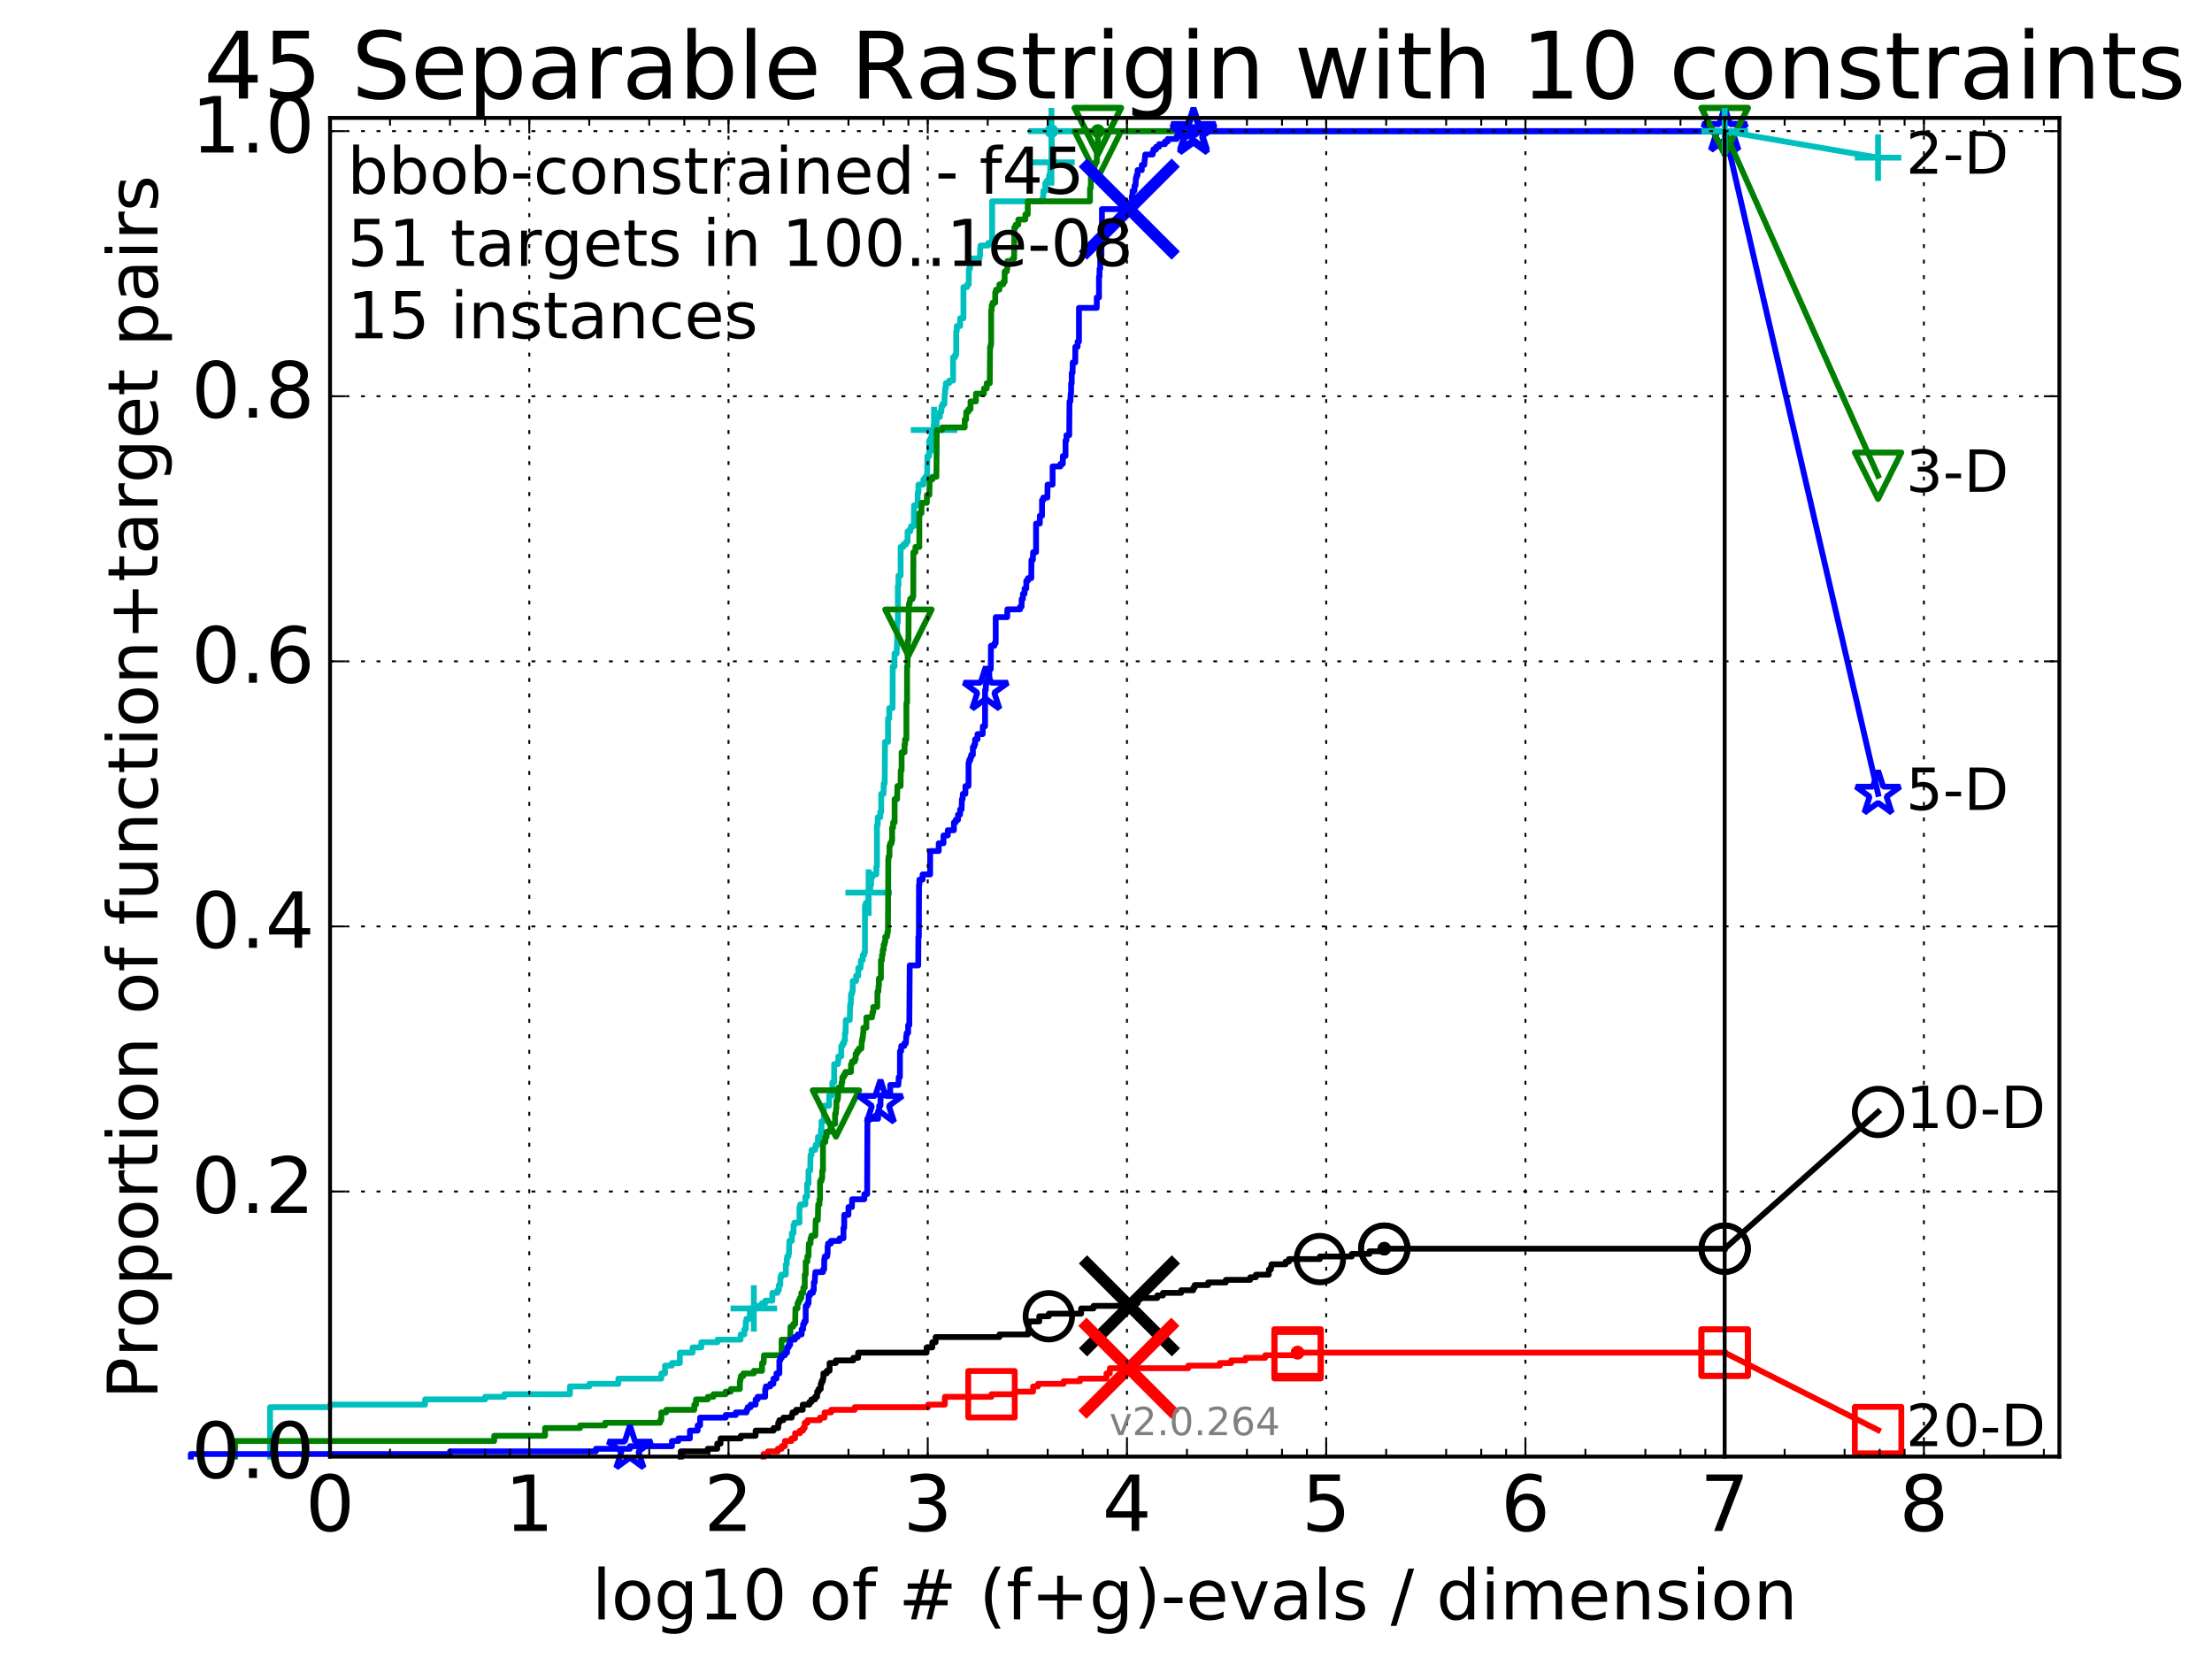 <?xml version="1.0" encoding="utf-8" standalone="no"?>
<!DOCTYPE svg PUBLIC "-//W3C//DTD SVG 1.1//EN"
  "http://www.w3.org/Graphics/SVG/1.1/DTD/svg11.dtd">
<!-- Created with matplotlib (http://matplotlib.org/) -->
<svg height="432pt" version="1.1" viewBox="0 0 571 432" width="571pt" xmlns="http://www.w3.org/2000/svg" xmlns:xlink="http://www.w3.org/1999/xlink">
 <defs>
  <style type="text/css">
*{stroke-linecap:butt;stroke-linejoin:round;stroke-miterlimit:100000;}
  </style>
 </defs>
 <g id="figure_1">
  <g id="patch_1">
   <path d="M 0 432.436 
L 571.412 432.436 
L 571.412 0 
L 0 0 
z
" style="fill:#ffffff;"/>
  </g>
  <g id="axes_1">
   <g id="patch_2">
    <path d="M 85.2 376.036 
L 531.6 376.036 
L 531.6 30.436 
L 85.2 30.436 
z
" style="fill:#ffffff;"/>
   </g>
   <g id="line2d_1">
    <defs>
     <path d="M 0 1.5 
C 0.398 1.5 0.779 1.342 1.061 1.061 
C 1.342 0.779 1.5 0.398 1.5 0 
C 1.5 -0.398 1.342 -0.779 1.061 -1.061 
C 0.779 -1.342 0.398 -1.5 0 -1.5 
C -0.398 -1.5 -0.779 -1.342 -1.061 -1.061 
C -1.342 -0.779 -1.5 -0.398 -1.5 0 
C -1.5 0.398 -1.342 0.779 -1.061 1.061 
C -0.779 1.342 -0.398 1.5 0 1.5 
z
" id="m61fc096aef" style="stroke:#00bfbf;stroke-width:0.5;"/>
    </defs>
    <g>
     <use style="fill:#00bfbf;stroke:#00bfbf;stroke-width:0.5;" x="271.421" xlink:href="#m61fc096aef" y="33.858"/>
     <use style="fill:#00bfbf;stroke:#00bfbf;stroke-width:0.5;" x="271.421" xlink:href="#m61fc096aef" y="33.858"/>
    </g>
   </g>
   <g id="line2d_2">
    <path d="M 69.718 376.036 
L 69.718 363.288 
L 85.2 363.288 
L 85.2 362.617 
L 109.738 362.617 
L 109.738 361.276 
L 125.219 361.276 
L 125.219 360.605 
L 130.203 360.605 
L 130.203 359.934 
L 147.126 359.934 
L 147.126 357.921 
L 152.11 357.921 
L 152.11 357.25 
L 159.625 357.25 
L 159.625 355.908 
L 170.713 355.908 
L 170.713 354.566 
L 171.664 354.566 
L 171.664 352.553 
L 173.452 352.553 
L 173.452 351.882 
L 175.502 351.882 
L 175.502 349.199 
L 178.777 349.199 
L 178.777 347.857 
L 181.028 347.857 
L 181.028 346.515 
L 185.202 346.515 
L 185.202 345.844 
L 191.179 345.844 
L 191.179 344.502 
L 192.129 344.502 
L 192.129 343.16 
L 192.499 343.16 
L 192.499 341.147 
L 192.681 341.147 
L 192.681 340.477 
L 193.571 340.477 
L 193.571 338.464 
L 194.088 338.464 
L 194.088 337.793 
L 194.594 337.793 
L 194.594 337.122 
L 196.662 337.122 
L 196.662 336.451 
L 197.556 336.451 
L 197.556 335.78 
L 199.377 335.78 
L 199.377 333.767 
L 200.684 333.767 
L 200.684 333.096 
L 201.061 333.096 
L 201.061 331.754 
L 201.432 331.754 
L 201.432 329.742 
L 201.676 329.742 
L 201.676 329.071 
L 202.858 329.071 
L 202.858 326.387 
L 203.087 326.387 
L 203.087 325.045 
L 203.201 325.045 
L 203.201 324.374 
L 203.539 324.374 
L 203.539 323.703 
L 203.65 323.703 
L 203.761 320.348 
L 204.415 320.348 
L 204.415 318.336 
L 204.84 318.336 
L 204.84 316.323 
L 205.05 316.323 
L 205.05 315.652 
L 206.367 315.652 
L 206.367 311.626 
L 206.563 311.626 
L 206.563 310.955 
L 207.888 310.955 
L 207.888 308.942 
L 208.343 308.942 
L 208.343 305.588 
L 208.701 305.588 
L 208.701 302.233 
L 209.139 302.233 
L 209.226 298.207 
L 209.484 298.207 
L 209.484 296.866 
L 210.406 296.866 
L 210.406 296.195 
L 210.57 296.195 
L 210.57 295.524 
L 211.133 295.524 
L 211.133 293.511 
L 211.914 293.511 
L 211.914 291.498 
L 212.067 291.498 
L 212.067 289.485 
L 212.669 289.485 
L 212.669 285.46 
L 214.036 285.46 
L 214.036 282.776 
L 214.859 282.776 
L 214.859 279.421 
L 215.325 279.421 
L 215.325 274.725 
L 216.292 274.725 
L 216.292 274.054 
L 216.417 274.054 
L 216.417 272.712 
L 217.158 272.712 
L 217.158 270.028 
L 217.519 270.028 
L 217.519 269.357 
L 217.875 269.357 
L 217.875 268.686 
L 218.108 268.686 
L 218.108 266.673 
L 218.282 266.673 
L 218.34 263.319 
L 219.353 263.319 
L 219.463 259.293 
L 219.626 259.293 
L 219.68 256.609 
L 219.95 256.609 
L 219.95 255.938 
L 220.11 255.938 
L 220.11 253.255 
L 220.996 253.255 
L 220.996 251.913 
L 221.551 251.913 
L 221.551 249.9 
L 222.142 249.9 
L 222.239 247.887 
L 222.717 247.887 
L 222.717 246.545 
L 223.092 246.545 
L 223.092 245.874 
L 223.278 245.874 
L 223.278 233.797 
L 223.462 233.797 
L 223.462 233.127 
L 224.182 233.127 
L 224.226 230.443 
L 224.621 230.443 
L 224.664 228.43 
L 224.88 228.43 
L 224.88 226.417 
L 225.221 226.417 
L 225.221 225.746 
L 226.214 225.746 
L 226.214 223.733 
L 226.375 223.733 
L 226.375 212.998 
L 226.575 212.998 
L 226.575 210.986 
L 227.242 210.986 
L 227.242 209.644 
L 227.473 209.644 
L 227.473 204.947 
L 228.076 204.947 
L 228.114 202.263 
L 228.372 202.263 
L 228.446 191.528 
L 229.237 191.528 
L 229.237 185.49 
L 229.553 185.49 
L 229.553 182.806 
L 230.407 182.806 
L 230.441 172.071 
L 230.905 172.071 
L 230.905 168.717 
L 231.455 168.717 
L 231.551 166.033 
L 231.583 166.033 
L 231.583 160.665 
L 231.773 160.665 
L 231.773 151.272 
L 231.93 151.272 
L 231.93 148.588 
L 232.487 148.588 
L 232.487 141.208 
L 233.194 141.208 
L 233.194 140.537 
L 233.908 140.537 
L 233.908 139.866 
L 234.277 139.866 
L 234.277 137.182 
L 234.958 137.182 
L 234.958 136.511 
L 235.176 136.511 
L 235.176 135.841 
L 235.895 135.841 
L 235.935 130.473 
L 236.845 130.473 
L 236.908 127.118 
L 237.083 127.118 
L 237.083 125.106 
L 238.352 125.106 
L 238.352 123.764 
L 238.84 123.764 
L 238.84 123.093 
L 239.318 123.093 
L 239.407 117.725 
L 239.873 117.725 
L 239.873 113.7 
L 240.2 113.7 
L 240.2 113.029 
L 240.544 113.029 
L 240.544 111.016 
L 241.111 111.016 
L 241.111 109.674 
L 241.786 109.674 
L 241.786 107.661 
L 242.617 107.661 
L 242.617 106.319 
L 243.002 106.319 
L 243.002 104.977 
L 243.268 104.977 
L 243.268 104.306 
L 243.789 104.306 
L 243.863 101.623 
L 243.973 101.623 
L 243.973 100.281 
L 244.155 100.281 
L 244.155 98.939 
L 245.008 98.939 
L 245.008 98.268 
L 246.031 98.268 
L 246.031 92.23 
L 246.558 92.23 
L 246.558 91.559 
L 246.833 91.559 
L 246.833 85.52 
L 246.977 85.52 
L 246.977 84.178 
L 247.846 84.178 
L 247.846 82.166 
L 248.698 82.166 
L 248.698 74.114 
L 249.66 74.114 
L 249.66 73.443 
L 250.067 73.443 
L 250.109 69.418 
L 250.371 69.418 
L 250.371 68.076 
L 250.846 68.076 
L 250.846 66.734 
L 252.861 66.734 
L 252.861 66.063 
L 252.995 66.063 
L 253.032 64.05 
L 253.117 64.05 
L 253.117 63.379 
L 255.123 63.379 
L 255.123 62.708 
L 256.11 62.708 
L 256.11 51.973 
L 269.031 51.973 
L 269.031 51.302 
L 269.274 51.302 
L 269.327 49.29 
L 269.826 49.29 
L 269.826 47.277 
L 270.253 47.277 
L 270.253 46.606 
L 270.803 46.606 
L 270.803 45.264 
L 271.049 45.264 
L 271.152 41.909 
L 271.421 41.909 
L 271.421 33.858 
L 445.2 33.858 
L 445.2 33.858 
" style="fill:none;stroke:#00bfbf;stroke-linecap:square;stroke-width:1.5;"/>
   </g>
   <g id="line2d_3">
    <defs>
     <path d="M -6 0 
L 6 0 
M 0 6 
L 0 -6 
" id="m85213086e6" style="stroke:#00bfbf;stroke-width:1.5;"/>
    </defs>
    <g>
     <use style="fill:none;stroke:#00bfbf;stroke-width:1.5;" x="194.594" xlink:href="#m85213086e6" y="337.793"/>
     <use style="fill:none;stroke:#00bfbf;stroke-width:1.5;" x="224.226" xlink:href="#m85213086e6" y="230.443"/>
     <use style="fill:none;stroke:#00bfbf;stroke-width:1.5;" x="241.111" xlink:href="#m85213086e6" y="111.016"/>
     <use style="fill:none;stroke:#00bfbf;stroke-width:1.5;" x="271.421" xlink:href="#m85213086e6" y="41.909"/>
     <use style="fill:none;stroke:#00bfbf;stroke-width:1.5;" x="271.421" xlink:href="#m85213086e6" y="33.858"/>
     <use style="fill:none;stroke:#00bfbf;stroke-width:1.5;" x="445.2" xlink:href="#m85213086e6" y="33.858"/>
    </g>
   </g>
   <g id="line2d_4"/>
   <g id="line2d_5">
    <defs>
     <path d="M 0 1.5 
C 0.398 1.5 0.779 1.342 1.061 1.061 
C 1.342 0.779 1.5 0.398 1.5 0 
C 1.5 -0.398 1.342 -0.779 1.061 -1.061 
C 0.779 -1.342 0.398 -1.5 0 -1.5 
C -0.398 -1.5 -0.779 -1.342 -1.061 -1.061 
C -1.342 -0.779 -1.5 -0.398 -1.5 0 
C -1.5 0.398 -1.342 0.779 -1.061 1.061 
C -0.779 1.342 -0.398 1.5 0 1.5 
z
" id="m7f0de1c6bb" style="stroke:#008000;stroke-width:0.5;"/>
    </defs>
    <g>
     <use style="fill:#008000;stroke:#008000;stroke-width:0.5;" x="283.396" xlink:href="#m7f0de1c6bb" y="33.858"/>
     <use style="fill:#008000;stroke:#008000;stroke-width:0.5;" x="283.396" xlink:href="#m7f0de1c6bb" y="33.858"/>
    </g>
   </g>
   <g id="line2d_6">
    <path d="M 60.662 376.036 
L 60.662 372.011 
L 127.572 372.011 
L 127.572 370.669 
L 140.701 370.669 
L 140.701 368.656 
L 149.757 368.656 
L 149.757 367.985 
L 156.182 367.985 
L 156.182 367.314 
L 170.387 367.314 
L 170.387 366.643 
L 170.713 366.643 
L 170.713 364.63 
L 171.972 364.63 
L 171.972 363.959 
L 179.223 363.959 
L 179.223 362.617 
L 179.661 362.617 
L 179.661 361.276 
L 182.698 361.276 
L 182.698 360.605 
L 184.163 360.605 
L 184.163 359.934 
L 187.3 359.934 
L 187.3 359.263 
L 188.645 359.263 
L 188.645 358.592 
L 190.984 358.592 
L 190.984 356.579 
L 191.114 356.579 
L 191.114 355.908 
L 191.243 355.908 
L 191.243 355.237 
L 191.88 355.237 
L 191.88 354.566 
L 194.594 354.566 
L 194.594 353.895 
L 196.713 353.895 
L 196.713 351.882 
L 197.113 351.882 
L 197.212 349.87 
L 201.757 349.87 
L 201.757 345.844 
L 203.981 345.844 
L 204.054 342.489 
L 204.77 342.489 
L 204.77 341.818 
L 205.258 341.818 
L 205.326 337.793 
L 205.87 337.793 
L 205.87 336.451 
L 206.136 336.451 
L 206.136 335.78 
L 206.465 335.78 
L 206.465 335.109 
L 206.854 335.109 
L 206.854 333.767 
L 207.361 333.767 
L 207.361 332.425 
L 207.735 332.425 
L 207.735 329.071 
L 207.98 329.071 
L 207.98 325.716 
L 208.403 325.716 
L 208.403 324.374 
L 208.701 324.374 
L 208.76 321.69 
L 208.818 321.69 
L 208.818 321.019 
L 209.226 321.019 
L 209.226 319.677 
L 209.456 319.677 
L 209.456 319.007 
L 210.461 319.007 
L 210.57 314.981 
L 211.107 314.981 
L 211.213 310.955 
L 211.527 310.955 
L 211.527 309.613 
L 211.683 309.613 
L 211.683 304.917 
L 212.042 304.917 
L 212.042 304.246 
L 212.245 304.246 
L 212.245 302.233 
L 212.445 302.233 
L 212.445 294.853 
L 213.037 294.853 
L 213.086 293.511 
L 213.375 293.511 
L 213.375 292.169 
L 214.314 292.169 
L 214.314 291.498 
L 214.633 291.498 
L 214.633 290.156 
L 215.565 290.156 
L 215.565 287.472 
L 215.781 287.472 
L 215.824 286.131 
L 215.91 286.131 
L 215.91 284.118 
L 216.207 284.118 
L 216.207 283.447 
L 216.334 283.447 
L 216.417 280.763 
L 217.239 280.763 
L 217.239 279.421 
L 217.439 279.421 
L 217.439 278.079 
L 217.835 278.079 
L 217.835 277.408 
L 218.224 277.408 
L 218.224 276.737 
L 219.68 276.737 
L 219.68 274.725 
L 219.932 274.725 
L 219.932 274.054 
L 220.67 274.054 
L 220.67 273.383 
L 220.877 273.383 
L 220.877 272.041 
L 221.217 272.041 
L 221.217 271.37 
L 221.684 271.37 
L 221.684 270.699 
L 222.367 270.699 
L 222.463 268.686 
L 222.59 268.686 
L 222.59 268.015 
L 222.717 268.015 
L 222.811 266.673 
L 222.874 266.673 
L 222.874 265.332 
L 223.644 265.332 
L 223.644 262.648 
L 225.108 262.648 
L 225.108 261.977 
L 225.221 261.977 
L 225.221 261.306 
L 225.418 261.306 
L 225.418 259.964 
L 226.455 259.964 
L 226.509 255.938 
L 226.747 255.938 
L 226.773 254.597 
L 226.878 254.597 
L 226.878 252.584 
L 227.396 252.584 
L 227.396 247.887 
L 227.676 247.887 
L 227.676 246.545 
L 227.852 246.545 
L 227.852 245.203 
L 228.101 245.203 
L 228.101 243.862 
L 228.348 243.862 
L 228.348 243.191 
L 228.519 243.191 
L 228.519 241.849 
L 228.976 241.849 
L 228.976 241.178 
L 229.095 241.178 
L 229.095 240.507 
L 229.213 240.507 
L 229.307 221.721 
L 229.378 221.721 
L 229.378 221.05 
L 229.611 221.05 
L 229.611 218.366 
L 229.795 218.366 
L 229.795 217.695 
L 230.16 217.695 
L 230.16 217.024 
L 230.295 217.024 
L 230.295 213.669 
L 230.541 213.669 
L 230.541 212.327 
L 230.937 212.327 
L 230.937 206.289 
L 231.583 206.289 
L 231.647 202.934 
L 232.477 202.934 
L 232.518 198.909 
L 232.74 198.909 
L 232.74 194.212 
L 233.493 194.212 
L 233.493 192.199 
L 233.629 192.199 
L 233.629 190.857 
L 233.974 190.857 
L 233.974 181.464 
L 234.145 181.464 
L 234.145 172.071 
L 234.277 172.071 
L 234.334 165.362 
L 234.502 165.362 
L 234.558 157.311 
L 234.613 157.311 
L 234.613 155.969 
L 234.798 155.969 
L 234.798 155.298 
L 234.944 155.298 
L 234.944 154.627 
L 235.556 154.627 
L 235.556 153.956 
L 235.75 153.956 
L 235.786 142.55 
L 236.307 142.55 
L 236.307 141.208 
L 237.314 141.208 
L 237.314 132.486 
L 237.865 132.486 
L 237.881 129.802 
L 239.261 129.802 
L 239.261 127.789 
L 239.899 127.789 
L 239.986 123.764 
L 240.703 123.764 
L 240.703 123.093 
L 241.723 123.093 
L 241.817 111.016 
L 243.201 111.016 
L 243.201 110.345 
L 249.028 110.345 
L 249.028 108.332 
L 249.394 108.332 
L 249.423 106.319 
L 249.96 106.319 
L 249.96 105.648 
L 250.521 105.648 
L 250.521 103.636 
L 251.921 103.636 
L 251.921 101.623 
L 253.997 101.623 
L 253.997 100.281 
L 254.709 100.281 
L 254.709 98.939 
L 255.493 98.939 
L 255.573 89.546 
L 255.743 89.546 
L 255.743 88.875 
L 255.854 88.875 
L 255.854 80.153 
L 255.972 80.153 
L 256 78.811 
L 256.241 78.811 
L 256.241 78.14 
L 256.899 78.14 
L 256.899 75.456 
L 257.123 75.456 
L 257.123 74.785 
L 257.972 74.785 
L 257.972 73.443 
L 258.952 73.443 
L 258.952 72.772 
L 259.335 72.772 
L 259.335 70.089 
L 259.901 70.089 
L 259.901 69.418 
L 260.031 69.418 
L 260.031 67.405 
L 261.418 67.405 
L 261.418 66.734 
L 261.78 66.734 
L 261.843 58.683 
L 262.191 58.683 
L 262.191 58.012 
L 262.87 58.012 
L 262.87 56.67 
L 264.662 56.67 
L 264.691 55.328 
L 265.299 55.328 
L 265.299 51.973 
L 281.361 51.973 
L 281.375 48.619 
L 281.561 48.619 
L 281.652 43.251 
L 282.547 43.251 
L 282.547 42.58 
L 282.73 42.58 
L 282.73 41.909 
L 283.113 41.909 
L 283.132 39.896 
L 283.396 39.896 
L 283.396 33.858 
L 445.2 33.858 
L 445.2 33.858 
" style="fill:none;stroke:#008000;stroke-linecap:square;stroke-width:1.5;"/>
   </g>
   <g id="line2d_7">
    <defs>
     <path d="M -0 6 
L 6 -6 
L -6 -6 
z
" id="m2afa184eee" style="stroke:#008000;stroke-linejoin:miter;stroke-width:1.5;"/>
    </defs>
    <g>
     <use style="fill:none;stroke:#008000;stroke-linejoin:miter;stroke-width:1.5;" x="215.781" xlink:href="#m2afa184eee" y="287.472"/>
     <use style="fill:none;stroke:#008000;stroke-linejoin:miter;stroke-width:1.5;" x="234.502" xlink:href="#m2afa184eee" y="163.349"/>
     <use style="fill:none;stroke:#008000;stroke-linejoin:miter;stroke-width:1.5;" x="283.396" xlink:href="#m2afa184eee" y="39.896"/>
     <use style="fill:none;stroke:#008000;stroke-linejoin:miter;stroke-width:1.5;" x="283.396" xlink:href="#m2afa184eee" y="33.858"/>
     <use style="fill:none;stroke:#008000;stroke-linejoin:miter;stroke-width:1.5;" x="283.396" xlink:href="#m2afa184eee" y="33.858"/>
     <use style="fill:none;stroke:#008000;stroke-linejoin:miter;stroke-width:1.5;" x="445.2" xlink:href="#m2afa184eee" y="33.858"/>
    </g>
   </g>
   <g id="line2d_8"/>
   <g id="line2d_9">
    <defs>
     <path d="M 0 1.5 
C 0.398 1.5 0.779 1.342 1.061 1.061 
C 1.342 0.779 1.5 0.398 1.5 0 
C 1.5 -0.398 1.342 -0.779 1.061 -1.061 
C 0.779 -1.342 0.398 -1.5 0 -1.5 
C -0.398 -1.5 -0.779 -1.342 -1.061 -1.061 
C -1.342 -0.779 -1.5 -0.398 -1.5 0 
C -1.5 0.398 -1.342 0.779 -1.061 1.061 
C -0.779 1.342 -0.398 1.5 0 1.5 
z
" id="mfd39c1c019" style="stroke:#0000ff;stroke-width:0.5;"/>
    </defs>
    <g>
     <use style="fill:#0000ff;stroke:#0000ff;stroke-width:0.5;" x="308.082" xlink:href="#mfd39c1c019" y="33.858"/>
     <use style="fill:#0000ff;stroke:#0000ff;stroke-width:0.5;" x="308.082" xlink:href="#mfd39c1c019" y="33.858"/>
    </g>
   </g>
   <g id="line2d_10">
    <path d="M 49.253 376.036 
L 49.253 375.365 
L 116.163 375.365 
L 116.163 374.694 
L 153.829 374.694 
L 153.829 374.023 
L 162.608 374.023 
L 162.608 373.352 
L 173.452 373.352 
L 173.452 372.011 
L 175.107 372.011 
L 175.107 371.34 
L 178.089 371.34 
L 178.089 369.327 
L 180.091 369.327 
L 180.091 367.985 
L 180.72 367.985 
L 180.72 365.972 
L 187.331 365.972 
L 187.331 365.301 
L 189.941 365.301 
L 189.941 364.63 
L 192.717 364.63 
L 192.717 363.959 
L 193.005 363.959 
L 193.005 363.288 
L 193.779 363.288 
L 193.779 362.617 
L 195.056 362.617 
L 195.056 361.276 
L 195.572 361.276 
L 195.572 360.605 
L 197.526 360.605 
L 197.526 358.592 
L 197.701 358.592 
L 197.701 357.921 
L 198.832 357.921 
L 198.832 357.25 
L 199.644 357.25 
L 199.644 355.908 
L 200.428 355.908 
L 200.428 354.566 
L 201.185 354.566 
L 201.185 351.212 
L 201.432 351.212 
L 201.432 350.541 
L 201.822 350.541 
L 201.822 349.87 
L 202.627 349.87 
L 202.627 349.199 
L 203.178 349.199 
L 203.178 347.857 
L 203.583 347.857 
L 203.583 347.186 
L 203.981 347.186 
L 203.981 345.844 
L 205.175 345.844 
L 205.175 345.173 
L 205.91 345.173 
L 205.91 344.502 
L 206.931 344.502 
L 206.931 343.16 
L 207.311 343.16 
L 207.311 341.818 
L 207.611 341.818 
L 207.611 341.147 
L 207.98 341.147 
L 207.98 337.122 
L 208.415 337.122 
L 208.415 336.451 
L 208.736 336.451 
L 208.736 334.438 
L 209.087 334.438 
L 209.087 333.767 
L 209.841 333.767 
L 209.841 333.096 
L 210.076 333.096 
L 210.076 331.083 
L 210.308 331.083 
L 210.406 329.071 
L 210.472 329.071 
L 210.472 328.4 
L 212.445 328.4 
L 212.445 327.729 
L 212.743 327.729 
L 212.773 325.045 
L 212.891 325.045 
L 212.891 324.374 
L 213.528 324.374 
L 213.528 323.703 
L 213.642 323.703 
L 213.642 321.69 
L 213.755 321.69 
L 213.755 321.019 
L 214.506 321.019 
L 214.506 320.348 
L 216.741 320.348 
L 216.741 319.677 
L 217.733 319.677 
L 217.733 316.994 
L 217.922 316.994 
L 217.922 313.639 
L 219.02 313.639 
L 219.02 311.626 
L 219.918 311.626 
L 219.961 309.613 
L 223.111 309.613 
L 223.111 308.272 
L 223.843 308.272 
L 223.915 288.814 
L 226.663 288.814 
L 226.694 286.802 
L 226.946 286.802 
L 226.946 285.46 
L 227.273 285.46 
L 227.319 282.776 
L 229.237 282.776 
L 229.237 282.105 
L 229.795 282.105 
L 229.795 280.092 
L 231.899 280.092 
L 231.999 278.079 
L 232.297 278.079 
L 232.322 271.37 
L 232.615 271.37 
L 232.639 270.028 
L 233.438 270.028 
L 233.438 269.357 
L 233.844 269.357 
L 233.948 267.344 
L 234.051 267.344 
L 234.051 266.673 
L 234.423 266.673 
L 234.423 264.661 
L 234.724 264.661 
L 234.834 249.229 
L 237.033 249.229 
L 237.073 241.849 
L 237.192 241.849 
L 237.232 228.43 
L 237.33 228.43 
L 237.33 227.088 
L 238.151 227.088 
L 238.151 225.746 
L 240.103 225.746 
L 240.103 219.708 
L 242.322 219.708 
L 242.322 217.695 
L 243.547 217.695 
L 243.547 215.682 
L 244.658 215.682 
L 244.658 214.34 
L 246.238 214.34 
L 246.238 212.327 
L 246.696 212.327 
L 246.696 211.657 
L 247.296 211.657 
L 247.296 210.315 
L 247.837 210.315 
L 247.837 208.973 
L 248.227 208.973 
L 248.305 206.289 
L 248.497 206.289 
L 248.545 204.947 
L 249.214 204.947 
L 249.214 202.934 
L 250.003 202.934 
L 250.025 196.896 
L 250.181 196.896 
L 250.181 196.225 
L 250.483 196.225 
L 250.483 195.554 
L 250.7 195.554 
L 250.7 194.883 
L 251.134 194.883 
L 251.134 192.87 
L 251.476 192.87 
L 251.476 192.199 
L 251.71 192.199 
L 251.71 190.857 
L 252.332 190.857 
L 252.332 189.516 
L 253.668 189.516 
L 253.701 187.503 
L 254.28 187.503 
L 254.28 178.11 
L 254.473 178.11 
L 254.486 176.768 
L 254.623 176.768 
L 254.623 176.097 
L 254.925 176.097 
L 254.925 175.426 
L 255.147 175.426 
L 255.147 174.755 
L 255.372 174.755 
L 255.372 172.742 
L 255.759 172.742 
L 255.802 166.704 
L 256.697 166.704 
L 256.697 166.033 
L 257.033 166.033 
L 257.033 159.323 
L 260.003 159.323 
L 260.028 157.311 
L 263.325 157.311 
L 263.325 156.64 
L 263.702 156.64 
L 263.73 154.627 
L 264.056 154.627 
L 264.056 153.285 
L 264.477 153.285 
L 264.477 151.943 
L 264.925 151.943 
L 264.925 149.93 
L 265.361 149.93 
L 265.361 149.259 
L 266.21 149.259 
L 266.252 144.563 
L 266.617 144.563 
L 266.692 142.55 
L 267.443 142.55 
L 267.443 135.17 
L 268.42 135.17 
L 268.42 133.157 
L 268.982 133.157 
L 268.982 129.131 
L 269.311 129.131 
L 269.311 128.46 
L 270.363 128.46 
L 270.421 125.106 
L 271.715 125.106 
L 271.715 120.409 
L 273.748 120.409 
L 273.748 119.738 
L 274.357 119.738 
L 274.357 117.725 
L 275.047 117.725 
L 275.06 113.7 
L 275.288 113.7 
L 275.288 112.358 
L 276.006 112.358 
L 276.077 103.636 
L 276.298 103.636 
L 276.382 101.623 
L 276.484 101.623 
L 276.501 98.939 
L 276.657 98.939 
L 276.657 96.255 
L 276.876 96.255 
L 276.911 93.571 
L 277.569 93.571 
L 277.579 89.546 
L 278.166 89.546 
L 278.166 88.204 
L 278.519 88.204 
L 278.519 79.482 
L 283.113 79.482 
L 283.113 76.798 
L 283.688 76.798 
L 283.688 71.431 
L 283.824 71.431 
L 283.824 69.418 
L 284.002 69.418 
L 284.002 66.734 
L 284.164 66.734 
L 284.164 66.063 
L 284.323 66.063 
L 284.323 63.379 
L 284.448 63.379 
L 284.448 53.986 
L 291.988 53.986 
L 292.094 51.973 
L 292.141 51.973 
L 292.173 50.631 
L 292.317 50.631 
L 292.357 49.29 
L 292.825 49.29 
L 292.877 47.948 
L 293.11 47.948 
L 293.21 45.935 
L 293.382 45.935 
L 293.382 45.264 
L 293.641 45.264 
L 293.641 43.922 
L 294.747 43.922 
L 294.747 42.58 
L 295.374 42.58 
L 295.477 41.238 
L 295.514 41.238 
L 295.622 39.896 
L 297.544 39.896 
L 297.544 39.226 
L 297.747 39.226 
L 297.747 38.555 
L 298.455 38.555 
L 298.455 37.884 
L 299.219 37.884 
L 299.219 37.213 
L 300.719 37.213 
L 300.719 36.542 
L 301.428 36.542 
L 301.428 35.871 
L 303.739 35.871 
L 303.739 35.2 
L 307.256 35.2 
L 307.256 34.529 
L 308.082 34.529 
L 308.082 33.858 
L 445.2 33.858 
L 445.2 33.858 
" style="fill:none;stroke:#0000ff;stroke-linecap:square;stroke-width:1.5;"/>
   </g>
   <g id="line2d_11">
    <defs>
     <path d="M 0 -6 
L -1.347 -1.854 
L -5.706 -1.854 
L -2.18 0.708 
L -3.527 4.854 
L -0 2.292 
L 3.527 4.854 
L 2.18 0.708 
L 5.706 -1.854 
L 1.347 -1.854 
z
" id="m8218c132b1" style="stroke:#0000ff;stroke-linejoin:bevel;stroke-width:1.5;"/>
    </defs>
    <g>
     <use style="fill:none;stroke:#0000ff;stroke-linejoin:bevel;stroke-width:1.5;" x="162.608" xlink:href="#m8218c132b1" y="374.023"/>
     <use style="fill:none;stroke:#0000ff;stroke-linejoin:bevel;stroke-width:1.5;" x="227.273" xlink:href="#m8218c132b1" y="284.789"/>
     <use style="fill:none;stroke:#0000ff;stroke-linejoin:bevel;stroke-width:1.5;" x="254.473" xlink:href="#m8218c132b1" y="178.11"/>
     <use style="fill:none;stroke:#0000ff;stroke-linejoin:bevel;stroke-width:1.5;" x="308.082" xlink:href="#m8218c132b1" y="34.529"/>
     <use style="fill:none;stroke:#0000ff;stroke-linejoin:bevel;stroke-width:1.5;" x="308.082" xlink:href="#m8218c132b1" y="33.858"/>
     <use style="fill:none;stroke:#0000ff;stroke-linejoin:bevel;stroke-width:1.5;" x="445.2" xlink:href="#m8218c132b1" y="33.858"/>
    </g>
   </g>
   <g id="line2d_12"/>
   <g id="line2d_13">
    <path clip-path="url(#p2eab9550a2)" d="M 291.51 53.986 
" style="fill:none;stroke:#0000ff;stroke-linecap:square;"/>
    <defs>
     <path d="M -12 12 
L 12 -12 
M -12 -12 
L 12 12 
" id="m32300b1804" style="stroke:#0000ff;stroke-width:3.0;"/>
    </defs>
    <g clip-path="url(#p2eab9550a2)">
     <use style="fill:#0000ff;stroke:#0000ff;stroke-width:3.0;" x="291.51" xlink:href="#m32300b1804" y="53.986"/>
    </g>
   </g>
   <g id="line2d_14">
    <defs>
     <path d="M 0 1.5 
C 0.398 1.5 0.779 1.342 1.061 1.061 
C 1.342 0.779 1.5 0.398 1.5 0 
C 1.5 -0.398 1.342 -0.779 1.061 -1.061 
C 0.779 -1.342 0.398 -1.5 0 -1.5 
C -0.398 -1.5 -0.779 -1.342 -1.061 -1.061 
C -1.342 -0.779 -1.5 -0.398 -1.5 0 
C -1.5 0.398 -1.342 0.779 -1.061 1.061 
C -0.779 1.342 -0.398 1.5 0 1.5 
z
" id="m645437347c" style="stroke:#000000;stroke-width:0.5;"/>
    </defs>
    <g>
     <use style="stroke:#000000;stroke-width:0.5;" x="357.331" xlink:href="#m645437347c" y="322.361"/>
     <use style="stroke:#000000;stroke-width:0.5;" x="357.331" xlink:href="#m645437347c" y="322.361"/>
    </g>
   </g>
   <g id="line2d_15">
    <path d="M 175.736 376.036 
L 175.736 374.694 
L 182.679 374.694 
L 182.679 374.023 
L 185.151 374.023 
L 185.151 372.682 
L 186 372.682 
L 186 371.34 
L 191.218 371.34 
L 191.218 370.669 
L 195.056 370.669 
L 195.056 369.327 
L 199.698 369.327 
L 199.698 368.656 
L 200.886 368.656 
L 200.886 367.314 
L 201.185 367.314 
L 201.185 366.643 
L 202.228 366.643 
L 202.228 365.972 
L 204.372 365.972 
L 204.372 365.301 
L 204.565 365.301 
L 204.565 364.63 
L 205.504 364.63 
L 205.504 363.959 
L 207.217 363.959 
L 207.217 362.617 
L 208.93 362.617 
L 208.93 361.947 
L 209.467 361.947 
L 209.467 361.276 
L 210.39 361.276 
L 210.39 360.605 
L 210.926 360.605 
L 210.926 359.263 
L 211.308 359.263 
L 211.308 358.592 
L 211.868 358.592 
L 211.868 357.25 
L 212.083 357.25 
L 212.083 356.579 
L 212.415 356.579 
L 212.415 355.908 
L 212.55 355.908 
L 212.55 354.566 
L 213.413 354.566 
L 213.413 353.895 
L 214.148 353.895 
L 214.148 351.882 
L 215.755 351.882 
L 215.755 351.212 
L 220.269 351.212 
L 220.269 350.541 
L 221.522 350.541 
L 221.522 349.199 
L 239.187 349.199 
L 239.187 347.857 
L 240.658 347.857 
L 240.658 346.515 
L 241.515 346.515 
L 241.515 345.173 
L 257.993 345.173 
L 257.993 344.502 
L 265.394 344.502 
L 265.394 343.831 
L 265.478 343.831 
L 265.478 341.818 
L 265.595 341.818 
L 265.595 341.147 
L 268.276 341.147 
L 268.276 339.806 
L 270.748 339.806 
L 270.748 339.135 
L 279.083 339.135 
L 279.083 337.793 
L 282.279 337.793 
L 282.279 337.122 
L 292.486 337.122 
L 292.486 336.451 
L 293.645 336.451 
L 293.645 335.78 
L 293.773 335.78 
L 293.773 335.109 
L 298.731 335.109 
L 298.731 334.438 
L 300.207 334.438 
L 300.207 333.767 
L 304.898 333.767 
L 304.898 333.096 
L 308.02 333.096 
L 308.02 332.425 
L 308.389 332.425 
L 308.389 331.754 
L 311.864 331.754 
L 311.864 331.083 
L 316.443 331.083 
L 316.443 330.412 
L 322.733 330.412 
L 322.733 329.742 
L 324.192 329.742 
L 324.192 329.071 
L 327.514 329.071 
L 327.514 328.4 
L 327.549 328.4 
L 327.549 327.729 
L 328.063 327.729 
L 328.063 327.058 
L 328.216 327.058 
L 328.216 326.387 
L 331.868 326.387 
L 331.868 325.716 
L 332.708 325.716 
L 332.708 325.045 
L 340.708 325.045 
L 340.708 324.374 
L 348.942 324.374 
L 348.942 323.703 
L 353.501 323.703 
L 353.501 323.032 
L 357.331 323.032 
L 357.331 322.361 
L 445.2 322.361 
" style="fill:none;stroke:#000000;stroke-linecap:square;stroke-width:1.5;"/>
   </g>
   <g id="line2d_16">
    <defs>
     <path d="M 0 6 
C 1.591 6 3.117 5.368 4.243 4.243 
C 5.368 3.117 6 1.591 6 0 
C 6 -1.591 5.368 -3.117 4.243 -4.243 
C 3.117 -5.368 1.591 -6 0 -6 
C -1.591 -6 -3.117 -5.368 -4.243 -4.243 
C -5.368 -3.117 -6 -1.591 -6 0 
C -6 1.591 -5.368 3.117 -4.243 4.243 
C -3.117 5.368 -1.591 6 0 6 
z
" id="m3b3cf5b73b" style="stroke:#000000;stroke-width:1.5;"/>
    </defs>
    <g>
     <use style="fill:none;stroke:#000000;stroke-width:1.5;" x="270.748" xlink:href="#m3b3cf5b73b" y="339.806"/>
     <use style="fill:none;stroke:#000000;stroke-width:1.5;" x="340.708" xlink:href="#m3b3cf5b73b" y="325.045"/>
     <use style="fill:none;stroke:#000000;stroke-width:1.5;" x="357.331" xlink:href="#m3b3cf5b73b" y="322.361"/>
     <use style="fill:none;stroke:#000000;stroke-width:1.5;" x="357.331" xlink:href="#m3b3cf5b73b" y="322.361"/>
     <use style="fill:none;stroke:#000000;stroke-width:1.5;" x="445.2" xlink:href="#m3b3cf5b73b" y="322.361"/>
    </g>
   </g>
   <g id="line2d_17"/>
   <g id="line2d_18">
    <path clip-path="url(#p2eab9550a2)" d="M 291.553 337.122 
" style="fill:none;stroke:#000000;stroke-linecap:square;"/>
    <defs>
     <path d="M -12 12 
L 12 -12 
M -12 -12 
L 12 12 
" id="m1c76a42945" style="stroke:#000000;stroke-width:3.0;"/>
    </defs>
    <g clip-path="url(#p2eab9550a2)">
     <use style="stroke:#000000;stroke-width:3.0;" x="291.553" xlink:href="#m1c76a42945" y="337.122"/>
    </g>
   </g>
   <g id="line2d_19">
    <defs>
     <path d="M 0 1.5 
C 0.398 1.5 0.779 1.342 1.061 1.061 
C 1.342 0.779 1.5 0.398 1.5 0 
C 1.5 -0.398 1.342 -0.779 1.061 -1.061 
C 0.779 -1.342 0.398 -1.5 0 -1.5 
C -0.398 -1.5 -0.779 -1.342 -1.061 -1.061 
C -1.342 -0.779 -1.5 -0.398 -1.5 0 
C -1.5 0.398 -1.342 0.779 -1.061 1.061 
C -0.779 1.342 -0.398 1.5 0 1.5 
z
" id="mac156c0a37" style="stroke:#ff0000;stroke-width:0.5;"/>
    </defs>
    <g>
     <use style="fill:#ff0000;stroke:#ff0000;stroke-width:0.5;" x="334.95" xlink:href="#mac156c0a37" y="349.199"/>
     <use style="fill:#ff0000;stroke:#ff0000;stroke-width:0.5;" x="334.95" xlink:href="#mac156c0a37" y="349.199"/>
    </g>
   </g>
   <g id="line2d_20">
    <path d="M 197.083 376.036 
L 197.083 375.365 
L 198.231 375.365 
L 198.231 374.694 
L 200.785 374.694 
L 200.785 374.023 
L 201.773 374.023 
L 201.773 373.352 
L 202.604 373.352 
L 202.604 372.011 
L 204.329 372.011 
L 204.329 371.34 
L 205.237 371.34 
L 205.237 369.998 
L 206.485 369.998 
L 206.485 369.327 
L 207.292 369.327 
L 207.292 368.656 
L 207.722 368.656 
L 207.722 367.314 
L 208.451 367.314 
L 208.451 366.643 
L 211.652 366.643 
L 211.652 365.972 
L 212.847 365.972 
L 212.847 364.63 
L 214.561 364.63 
L 214.561 363.959 
L 220.625 363.959 
L 220.625 363.288 
L 239.572 363.288 
L 239.572 362.617 
L 243.895 362.617 
L 243.895 361.276 
L 243.917 361.276 
L 243.917 360.605 
L 255.939 360.605 
L 255.939 359.934 
L 261.998 359.934 
L 261.998 359.263 
L 266.679 359.263 
L 266.679 357.921 
L 267.936 357.921 
L 267.936 357.25 
L 274.551 357.25 
L 274.551 356.579 
L 278.798 356.579 
L 278.798 355.908 
L 285.62 355.908 
L 285.62 354.566 
L 286.493 354.566 
L 286.493 353.224 
L 306.749 353.224 
L 306.749 352.553 
L 314.894 352.553 
L 314.894 351.882 
L 317.822 351.882 
L 317.822 351.212 
L 321.515 351.212 
L 321.515 350.541 
L 326.598 350.541 
L 326.598 349.87 
L 334.95 349.87 
L 334.95 349.199 
L 445.2 349.199 
" style="fill:none;stroke:#ff0000;stroke-linecap:square;stroke-width:1.5;"/>
   </g>
   <g id="line2d_21">
    <defs>
     <path d="M -6 6 
L 6 6 
L 6 -6 
L -6 -6 
z
" id="m597eca3509" style="stroke:#ff0000;stroke-linejoin:miter;stroke-width:1.5;"/>
    </defs>
    <g>
     <use style="fill:none;stroke:#ff0000;stroke-linejoin:miter;stroke-width:1.5;" x="255.939" xlink:href="#m597eca3509" y="359.934"/>
     <use style="fill:none;stroke:#ff0000;stroke-linejoin:miter;stroke-width:1.5;" x="334.95" xlink:href="#m597eca3509" y="349.87"/>
     <use style="fill:none;stroke:#ff0000;stroke-linejoin:miter;stroke-width:1.5;" x="334.95" xlink:href="#m597eca3509" y="349.199"/>
     <use style="fill:none;stroke:#ff0000;stroke-linejoin:miter;stroke-width:1.5;" x="334.95" xlink:href="#m597eca3509" y="349.199"/>
     <use style="fill:none;stroke:#ff0000;stroke-linejoin:miter;stroke-width:1.5;" x="445.2" xlink:href="#m597eca3509" y="349.199"/>
    </g>
   </g>
   <g id="line2d_22"/>
   <g id="line2d_23">
    <path clip-path="url(#p2eab9550a2)" d="M 291.395 353.224 
" style="fill:none;stroke:#ff0000;stroke-linecap:square;"/>
    <defs>
     <path d="M -12 12 
L 12 -12 
M -12 -12 
L 12 12 
" id="me49bc8b97a" style="stroke:#ff0000;stroke-width:3.0;"/>
    </defs>
    <g clip-path="url(#p2eab9550a2)">
     <use style="fill:#ff0000;stroke:#ff0000;stroke-width:3.0;" x="291.395" xlink:href="#me49bc8b97a" y="353.224"/>
    </g>
   </g>
   <g id="line2d_24">
    <path d="M 445.2 349.199 
L 484.8 369.193 
" style="fill:none;stroke:#ff0000;stroke-linecap:square;stroke-width:1.5;"/>
    <g>
     <use style="fill:none;stroke:#ff0000;stroke-linejoin:miter;stroke-width:1.5;" x="445.2" xlink:href="#m597eca3509" y="349.199"/>
     <use style="fill:none;stroke:#ff0000;stroke-linejoin:miter;stroke-width:1.5;" x="484.8" xlink:href="#m597eca3509" y="369.193"/>
    </g>
   </g>
   <g id="line2d_25">
    <path d="M 445.2 322.361 
L 484.8 287.07 
" style="fill:none;stroke:#000000;stroke-linecap:square;stroke-width:1.5;"/>
    <g>
     <use style="fill:none;stroke:#000000;stroke-width:1.5;" x="445.2" xlink:href="#m3b3cf5b73b" y="322.361"/>
     <use style="fill:none;stroke:#000000;stroke-width:1.5;" x="484.8" xlink:href="#m3b3cf5b73b" y="287.07"/>
    </g>
   </g>
   <g id="line2d_26">
    <path d="M 445.2 33.858 
L 484.8 204.947 
" style="fill:none;stroke:#0000ff;stroke-linecap:square;stroke-width:1.5;"/>
    <g>
     <use style="fill:none;stroke:#0000ff;stroke-linejoin:bevel;stroke-width:1.5;" x="445.2" xlink:href="#m8218c132b1" y="33.858"/>
     <use style="fill:none;stroke:#0000ff;stroke-linejoin:bevel;stroke-width:1.5;" x="484.8" xlink:href="#m8218c132b1" y="204.947"/>
    </g>
   </g>
   <g id="line2d_27">
    <path d="M 445.2 33.858 
L 484.8 122.824 
" style="fill:none;stroke:#008000;stroke-linecap:square;stroke-width:1.5;"/>
    <g>
     <use style="fill:none;stroke:#008000;stroke-linejoin:miter;stroke-width:1.5;" x="445.2" xlink:href="#m2afa184eee" y="33.858"/>
     <use style="fill:none;stroke:#008000;stroke-linejoin:miter;stroke-width:1.5;" x="484.8" xlink:href="#m2afa184eee" y="122.824"/>
    </g>
   </g>
   <g id="line2d_28">
    <path d="M 445.2 33.858 
L 484.8 40.702 
" style="fill:none;stroke:#00bfbf;stroke-linecap:square;stroke-width:1.5;"/>
    <g>
     <use style="fill:none;stroke:#00bfbf;stroke-width:1.5;" x="445.2" xlink:href="#m85213086e6" y="33.858"/>
     <use style="fill:none;stroke:#00bfbf;stroke-width:1.5;" x="484.8" xlink:href="#m85213086e6" y="40.702"/>
    </g>
   </g>
   <g id="line2d_29">
    <path d="M 445.2 376.036 
L 445.2 33.858 
" style="fill:none;stroke:#000000;stroke-linecap:square;"/>
   </g>
   <g id="patch_3">
    <path d="M 85.2 30.436 
L 531.6 30.436 
" style="fill:none;stroke:#000000;stroke-linecap:square;stroke-linejoin:miter;"/>
   </g>
   <g id="patch_4">
    <path d="M 531.6 376.036 
L 531.6 30.436 
" style="fill:none;stroke:#000000;stroke-linecap:square;stroke-linejoin:miter;"/>
   </g>
   <g id="patch_5">
    <path d="M 85.2 376.036 
L 531.6 376.036 
" style="fill:none;stroke:#000000;stroke-linecap:square;stroke-linejoin:miter;"/>
   </g>
   <g id="patch_6">
    <path d="M 85.2 376.036 
L 85.2 30.436 
" style="fill:none;stroke:#000000;stroke-linecap:square;stroke-linejoin:miter;"/>
   </g>
   <g id="matplotlib.axis_1">
    <g id="xtick_1">
     <g id="line2d_30">
      <path clip-path="url(#p2eab9550a2)" d="M 85.2 376.036 
L 85.2 30.436 
" style="fill:none;stroke:#000000;stroke-dasharray:1,3;stroke-dashoffset:0.0;stroke-width:0.5;"/>
     </g>
     <g id="line2d_31">
      <defs>
       <path d="M 0 0 
L 0 -4 
" id="m142642070a" style="stroke:#000000;stroke-width:0.5;"/>
      </defs>
      <g>
       <use style="stroke:#000000;stroke-width:0.5;" x="85.2" xlink:href="#m142642070a" y="376.036"/>
      </g>
     </g>
     <g id="line2d_32">
      <defs>
       <path d="M 0 0 
L 0 4 
" id="m5dfa52b950" style="stroke:#000000;stroke-width:0.5;"/>
      </defs>
      <g>
       <use style="stroke:#000000;stroke-width:0.5;" x="85.2" xlink:href="#m5dfa52b950" y="30.436"/>
      </g>
     </g>
     <g id="text_1">
      <!-- 0 -->
      <defs>
       <path d="M 31.781 66.406 
Q 24.172 66.406 20.328 58.906 
Q 16.5 51.422 16.5 36.375 
Q 16.5 21.391 20.328 13.891 
Q 24.172 6.391 31.781 6.391 
Q 39.453 6.391 43.281 13.891 
Q 47.125 21.391 47.125 36.375 
Q 47.125 51.422 43.281 58.906 
Q 39.453 66.406 31.781 66.406 
M 31.781 74.219 
Q 44.047 74.219 50.516 64.516 
Q 56.984 54.828 56.984 36.375 
Q 56.984 17.969 50.516 8.266 
Q 44.047 -1.422 31.781 -1.422 
Q 19.531 -1.422 13.062 8.266 
Q 6.594 17.969 6.594 36.375 
Q 6.594 54.828 13.062 64.516 
Q 19.531 74.219 31.781 74.219 
" id="BitstreamVeraSans-Roman-30"/>
      </defs>
      <g transform="translate(78.838 395.233)scale(0.2 -0.2)">
       <use xlink:href="#BitstreamVeraSans-Roman-30"/>
      </g>
     </g>
    </g>
    <g id="xtick_2">
     <g id="line2d_33">
      <path clip-path="url(#p2eab9550a2)" d="M 136.629 376.036 
L 136.629 30.436 
" style="fill:none;stroke:#000000;stroke-dasharray:1,3;stroke-dashoffset:0.0;stroke-width:0.5;"/>
     </g>
     <g id="line2d_34">
      <g>
       <use style="stroke:#000000;stroke-width:0.5;" x="136.629" xlink:href="#m142642070a" y="376.036"/>
      </g>
     </g>
     <g id="line2d_35">
      <g>
       <use style="stroke:#000000;stroke-width:0.5;" x="136.629" xlink:href="#m5dfa52b950" y="30.436"/>
      </g>
     </g>
     <g id="text_2">
      <!-- 1 -->
      <defs>
       <path d="M 12.406 8.297 
L 28.516 8.297 
L 28.516 63.922 
L 10.984 60.406 
L 10.984 69.391 
L 28.422 72.906 
L 38.281 72.906 
L 38.281 8.297 
L 54.391 8.297 
L 54.391 0 
L 12.406 0 
z
" id="BitstreamVeraSans-Roman-31"/>
      </defs>
      <g transform="translate(130.266 395.233)scale(0.2 -0.2)">
       <use xlink:href="#BitstreamVeraSans-Roman-31"/>
      </g>
     </g>
    </g>
    <g id="xtick_3">
     <g id="line2d_36">
      <path clip-path="url(#p2eab9550a2)" d="M 188.057 376.036 
L 188.057 30.436 
" style="fill:none;stroke:#000000;stroke-dasharray:1,3;stroke-dashoffset:0.0;stroke-width:0.5;"/>
     </g>
     <g id="line2d_37">
      <g>
       <use style="stroke:#000000;stroke-width:0.5;" x="188.057" xlink:href="#m142642070a" y="376.036"/>
      </g>
     </g>
     <g id="line2d_38">
      <g>
       <use style="stroke:#000000;stroke-width:0.5;" x="188.057" xlink:href="#m5dfa52b950" y="30.436"/>
      </g>
     </g>
     <g id="text_3">
      <!-- 2 -->
      <defs>
       <path d="M 19.188 8.297 
L 53.609 8.297 
L 53.609 0 
L 7.328 0 
L 7.328 8.297 
Q 12.938 14.109 22.625 23.891 
Q 32.328 33.688 34.812 36.531 
Q 39.547 41.844 41.422 45.531 
Q 43.312 49.219 43.312 52.781 
Q 43.312 58.594 39.234 62.25 
Q 35.156 65.922 28.609 65.922 
Q 23.969 65.922 18.812 64.312 
Q 13.672 62.703 7.812 59.422 
L 7.812 69.391 
Q 13.766 71.781 18.938 73 
Q 24.125 74.219 28.422 74.219 
Q 39.75 74.219 46.484 68.547 
Q 53.219 62.891 53.219 53.422 
Q 53.219 48.922 51.531 44.891 
Q 49.859 40.875 45.406 35.406 
Q 44.188 33.984 37.641 27.219 
Q 31.109 20.453 19.188 8.297 
" id="BitstreamVeraSans-Roman-32"/>
      </defs>
      <g transform="translate(181.695 395.233)scale(0.2 -0.2)">
       <use xlink:href="#BitstreamVeraSans-Roman-32"/>
      </g>
     </g>
    </g>
    <g id="xtick_4">
     <g id="line2d_39">
      <path clip-path="url(#p2eab9550a2)" d="M 239.486 376.036 
L 239.486 30.436 
" style="fill:none;stroke:#000000;stroke-dasharray:1,3;stroke-dashoffset:0.0;stroke-width:0.5;"/>
     </g>
     <g id="line2d_40">
      <g>
       <use style="stroke:#000000;stroke-width:0.5;" x="239.486" xlink:href="#m142642070a" y="376.036"/>
      </g>
     </g>
     <g id="line2d_41">
      <g>
       <use style="stroke:#000000;stroke-width:0.5;" x="239.486" xlink:href="#m5dfa52b950" y="30.436"/>
      </g>
     </g>
     <g id="text_4">
      <!-- 3 -->
      <defs>
       <path d="M 40.578 39.312 
Q 47.656 37.797 51.625 33 
Q 55.609 28.219 55.609 21.188 
Q 55.609 10.406 48.188 4.484 
Q 40.766 -1.422 27.094 -1.422 
Q 22.516 -1.422 17.656 -0.516 
Q 12.797 0.391 7.625 2.203 
L 7.625 11.719 
Q 11.719 9.328 16.594 8.109 
Q 21.484 6.891 26.812 6.891 
Q 36.078 6.891 40.938 10.547 
Q 45.797 14.203 45.797 21.188 
Q 45.797 27.641 41.281 31.266 
Q 36.766 34.906 28.719 34.906 
L 20.219 34.906 
L 20.219 43.016 
L 29.109 43.016 
Q 36.375 43.016 40.234 45.922 
Q 44.094 48.828 44.094 54.297 
Q 44.094 59.906 40.109 62.906 
Q 36.141 65.922 28.719 65.922 
Q 24.656 65.922 20.016 65.031 
Q 15.375 64.156 9.812 62.312 
L 9.812 71.094 
Q 15.438 72.656 20.344 73.438 
Q 25.25 74.219 29.594 74.219 
Q 40.828 74.219 47.359 69.109 
Q 53.906 64.016 53.906 55.328 
Q 53.906 49.266 50.438 45.094 
Q 46.969 40.922 40.578 39.312 
" id="BitstreamVeraSans-Roman-33"/>
      </defs>
      <g transform="translate(233.123 395.233)scale(0.2 -0.2)">
       <use xlink:href="#BitstreamVeraSans-Roman-33"/>
      </g>
     </g>
    </g>
    <g id="xtick_5">
     <g id="line2d_42">
      <path clip-path="url(#p2eab9550a2)" d="M 290.914 376.036 
L 290.914 30.436 
" style="fill:none;stroke:#000000;stroke-dasharray:1,3;stroke-dashoffset:0.0;stroke-width:0.5;"/>
     </g>
     <g id="line2d_43">
      <g>
       <use style="stroke:#000000;stroke-width:0.5;" x="290.914" xlink:href="#m142642070a" y="376.036"/>
      </g>
     </g>
     <g id="line2d_44">
      <g>
       <use style="stroke:#000000;stroke-width:0.5;" x="290.914" xlink:href="#m5dfa52b950" y="30.436"/>
      </g>
     </g>
     <g id="text_5">
      <!-- 4 -->
      <defs>
       <path d="M 37.797 64.312 
L 12.891 25.391 
L 37.797 25.391 
z
M 35.203 72.906 
L 47.609 72.906 
L 47.609 25.391 
L 58.016 25.391 
L 58.016 17.188 
L 47.609 17.188 
L 47.609 0 
L 37.797 0 
L 37.797 17.188 
L 4.891 17.188 
L 4.891 26.703 
z
" id="BitstreamVeraSans-Roman-34"/>
      </defs>
      <g transform="translate(284.552 395.233)scale(0.2 -0.2)">
       <use xlink:href="#BitstreamVeraSans-Roman-34"/>
      </g>
     </g>
    </g>
    <g id="xtick_6">
     <g id="line2d_45">
      <path clip-path="url(#p2eab9550a2)" d="M 342.343 376.036 
L 342.343 30.436 
" style="fill:none;stroke:#000000;stroke-dasharray:1,3;stroke-dashoffset:0.0;stroke-width:0.5;"/>
     </g>
     <g id="line2d_46">
      <g>
       <use style="stroke:#000000;stroke-width:0.5;" x="342.343" xlink:href="#m142642070a" y="376.036"/>
      </g>
     </g>
     <g id="line2d_47">
      <g>
       <use style="stroke:#000000;stroke-width:0.5;" x="342.343" xlink:href="#m5dfa52b950" y="30.436"/>
      </g>
     </g>
     <g id="text_6">
      <!-- 5 -->
      <defs>
       <path d="M 10.797 72.906 
L 49.516 72.906 
L 49.516 64.594 
L 19.828 64.594 
L 19.828 46.734 
Q 21.969 47.469 24.109 47.828 
Q 26.266 48.188 28.422 48.188 
Q 40.625 48.188 47.75 41.5 
Q 54.891 34.812 54.891 23.391 
Q 54.891 11.625 47.562 5.094 
Q 40.234 -1.422 26.906 -1.422 
Q 22.312 -1.422 17.547 -0.641 
Q 12.797 0.141 7.719 1.703 
L 7.719 11.625 
Q 12.109 9.234 16.797 8.062 
Q 21.484 6.891 26.703 6.891 
Q 35.156 6.891 40.078 11.328 
Q 45.016 15.766 45.016 23.391 
Q 45.016 31 40.078 35.438 
Q 35.156 39.891 26.703 39.891 
Q 22.75 39.891 18.812 39.016 
Q 14.891 38.141 10.797 36.281 
z
" id="BitstreamVeraSans-Roman-35"/>
      </defs>
      <g transform="translate(335.98 395.233)scale(0.2 -0.2)">
       <use xlink:href="#BitstreamVeraSans-Roman-35"/>
      </g>
     </g>
    </g>
    <g id="xtick_7">
     <g id="line2d_48">
      <path clip-path="url(#p2eab9550a2)" d="M 393.771 376.036 
L 393.771 30.436 
" style="fill:none;stroke:#000000;stroke-dasharray:1,3;stroke-dashoffset:0.0;stroke-width:0.5;"/>
     </g>
     <g id="line2d_49">
      <g>
       <use style="stroke:#000000;stroke-width:0.5;" x="393.771" xlink:href="#m142642070a" y="376.036"/>
      </g>
     </g>
     <g id="line2d_50">
      <g>
       <use style="stroke:#000000;stroke-width:0.5;" x="393.771" xlink:href="#m5dfa52b950" y="30.436"/>
      </g>
     </g>
     <g id="text_7">
      <!-- 6 -->
      <defs>
       <path d="M 33.016 40.375 
Q 26.375 40.375 22.484 35.828 
Q 18.609 31.297 18.609 23.391 
Q 18.609 15.531 22.484 10.953 
Q 26.375 6.391 33.016 6.391 
Q 39.656 6.391 43.531 10.953 
Q 47.406 15.531 47.406 23.391 
Q 47.406 31.297 43.531 35.828 
Q 39.656 40.375 33.016 40.375 
M 52.594 71.297 
L 52.594 62.312 
Q 48.875 64.062 45.094 64.984 
Q 41.312 65.922 37.594 65.922 
Q 27.828 65.922 22.672 59.328 
Q 17.531 52.734 16.797 39.406 
Q 19.672 43.656 24.016 45.922 
Q 28.375 48.188 33.594 48.188 
Q 44.578 48.188 50.953 41.516 
Q 57.328 34.859 57.328 23.391 
Q 57.328 12.156 50.688 5.359 
Q 44.047 -1.422 33.016 -1.422 
Q 20.359 -1.422 13.672 8.266 
Q 6.984 17.969 6.984 36.375 
Q 6.984 53.656 15.188 63.938 
Q 23.391 74.219 37.203 74.219 
Q 40.922 74.219 44.703 73.484 
Q 48.484 72.75 52.594 71.297 
" id="BitstreamVeraSans-Roman-36"/>
      </defs>
      <g transform="translate(387.409 395.233)scale(0.2 -0.2)">
       <use xlink:href="#BitstreamVeraSans-Roman-36"/>
      </g>
     </g>
    </g>
    <g id="xtick_8">
     <g id="line2d_51">
      <path clip-path="url(#p2eab9550a2)" d="M 445.2 376.036 
L 445.2 30.436 
" style="fill:none;stroke:#000000;stroke-dasharray:1,3;stroke-dashoffset:0.0;stroke-width:0.5;"/>
     </g>
     <g id="line2d_52">
      <g>
       <use style="stroke:#000000;stroke-width:0.5;" x="445.2" xlink:href="#m142642070a" y="376.036"/>
      </g>
     </g>
     <g id="line2d_53">
      <g>
       <use style="stroke:#000000;stroke-width:0.5;" x="445.2" xlink:href="#m5dfa52b950" y="30.436"/>
      </g>
     </g>
     <g id="text_8">
      <!-- 7 -->
      <defs>
       <path d="M 8.203 72.906 
L 55.078 72.906 
L 55.078 68.703 
L 28.609 0 
L 18.312 0 
L 43.219 64.594 
L 8.203 64.594 
z
" id="BitstreamVeraSans-Roman-37"/>
      </defs>
      <g transform="translate(438.837 395.233)scale(0.2 -0.2)">
       <use xlink:href="#BitstreamVeraSans-Roman-37"/>
      </g>
     </g>
    </g>
    <g id="xtick_9">
     <g id="line2d_54">
      <path clip-path="url(#p2eab9550a2)" d="M 496.629 376.036 
L 496.629 30.436 
" style="fill:none;stroke:#000000;stroke-dasharray:1,3;stroke-dashoffset:0.0;stroke-width:0.5;"/>
     </g>
     <g id="line2d_55">
      <g>
       <use style="stroke:#000000;stroke-width:0.5;" x="496.629" xlink:href="#m142642070a" y="376.036"/>
      </g>
     </g>
     <g id="line2d_56">
      <g>
       <use style="stroke:#000000;stroke-width:0.5;" x="496.629" xlink:href="#m5dfa52b950" y="30.436"/>
      </g>
     </g>
     <g id="text_9">
      <!-- 8 -->
      <defs>
       <path d="M 31.781 34.625 
Q 24.75 34.625 20.719 30.859 
Q 16.703 27.094 16.703 20.516 
Q 16.703 13.922 20.719 10.156 
Q 24.75 6.391 31.781 6.391 
Q 38.812 6.391 42.859 10.172 
Q 46.922 13.969 46.922 20.516 
Q 46.922 27.094 42.891 30.859 
Q 38.875 34.625 31.781 34.625 
M 21.922 38.812 
Q 15.578 40.375 12.031 44.719 
Q 8.5 49.078 8.5 55.328 
Q 8.5 64.062 14.719 69.141 
Q 20.953 74.219 31.781 74.219 
Q 42.672 74.219 48.875 69.141 
Q 55.078 64.062 55.078 55.328 
Q 55.078 49.078 51.531 44.719 
Q 48 40.375 41.703 38.812 
Q 48.828 37.156 52.797 32.312 
Q 56.781 27.484 56.781 20.516 
Q 56.781 9.906 50.312 4.234 
Q 43.844 -1.422 31.781 -1.422 
Q 19.734 -1.422 13.25 4.234 
Q 6.781 9.906 6.781 20.516 
Q 6.781 27.484 10.781 32.312 
Q 14.797 37.156 21.922 38.812 
M 18.312 54.391 
Q 18.312 48.734 21.844 45.562 
Q 25.391 42.391 31.781 42.391 
Q 38.141 42.391 41.719 45.562 
Q 45.312 48.734 45.312 54.391 
Q 45.312 60.062 41.719 63.234 
Q 38.141 66.406 31.781 66.406 
Q 25.391 66.406 21.844 63.234 
Q 18.312 60.062 18.312 54.391 
" id="BitstreamVeraSans-Roman-38"/>
      </defs>
      <g transform="translate(490.266 395.233)scale(0.2 -0.2)">
       <use xlink:href="#BitstreamVeraSans-Roman-38"/>
      </g>
     </g>
    </g>
    <g id="xtick_10">
     <g id="line2d_57">
      <defs>
       <path d="M 0 0 
L 0 -2 
" id="mf46ac18c05" style="stroke:#000000;stroke-width:0.5;"/>
      </defs>
      <g>
       <use style="stroke:#000000;stroke-width:0.5;" x="100.682" xlink:href="#mf46ac18c05" y="376.036"/>
      </g>
     </g>
     <g id="line2d_58">
      <defs>
       <path d="M 0 0 
L 0 2 
" id="ma9056a3dfc" style="stroke:#000000;stroke-width:0.5;"/>
      </defs>
      <g>
       <use style="stroke:#000000;stroke-width:0.5;" x="100.682" xlink:href="#ma9056a3dfc" y="30.436"/>
      </g>
     </g>
    </g>
    <g id="xtick_11">
     <g id="line2d_59">
      <g>
       <use style="stroke:#000000;stroke-width:0.5;" x="116.163" xlink:href="#mf46ac18c05" y="376.036"/>
      </g>
     </g>
     <g id="line2d_60">
      <g>
       <use style="stroke:#000000;stroke-width:0.5;" x="116.163" xlink:href="#ma9056a3dfc" y="30.436"/>
      </g>
     </g>
    </g>
    <g id="xtick_12">
     <g id="line2d_61">
      <g>
       <use style="stroke:#000000;stroke-width:0.5;" x="125.219" xlink:href="#mf46ac18c05" y="376.036"/>
      </g>
     </g>
     <g id="line2d_62">
      <g>
       <use style="stroke:#000000;stroke-width:0.5;" x="125.219" xlink:href="#ma9056a3dfc" y="30.436"/>
      </g>
     </g>
    </g>
    <g id="xtick_13">
     <g id="line2d_63">
      <g>
       <use style="stroke:#000000;stroke-width:0.5;" x="131.645" xlink:href="#mf46ac18c05" y="376.036"/>
      </g>
     </g>
     <g id="line2d_64">
      <g>
       <use style="stroke:#000000;stroke-width:0.5;" x="131.645" xlink:href="#ma9056a3dfc" y="30.436"/>
      </g>
     </g>
    </g>
    <g id="xtick_14">
     <g id="line2d_65">
      <g>
       <use style="stroke:#000000;stroke-width:0.5;" x="152.11" xlink:href="#mf46ac18c05" y="376.036"/>
      </g>
     </g>
     <g id="line2d_66">
      <g>
       <use style="stroke:#000000;stroke-width:0.5;" x="152.11" xlink:href="#ma9056a3dfc" y="30.436"/>
      </g>
     </g>
    </g>
    <g id="xtick_15">
     <g id="line2d_67">
      <g>
       <use style="stroke:#000000;stroke-width:0.5;" x="167.592" xlink:href="#mf46ac18c05" y="376.036"/>
      </g>
     </g>
     <g id="line2d_68">
      <g>
       <use style="stroke:#000000;stroke-width:0.5;" x="167.592" xlink:href="#ma9056a3dfc" y="30.436"/>
      </g>
     </g>
    </g>
    <g id="xtick_16">
     <g id="line2d_69">
      <g>
       <use style="stroke:#000000;stroke-width:0.5;" x="176.648" xlink:href="#mf46ac18c05" y="376.036"/>
      </g>
     </g>
     <g id="line2d_70">
      <g>
       <use style="stroke:#000000;stroke-width:0.5;" x="176.648" xlink:href="#ma9056a3dfc" y="30.436"/>
      </g>
     </g>
    </g>
    <g id="xtick_17">
     <g id="line2d_71">
      <g>
       <use style="stroke:#000000;stroke-width:0.5;" x="183.073" xlink:href="#mf46ac18c05" y="376.036"/>
      </g>
     </g>
     <g id="line2d_72">
      <g>
       <use style="stroke:#000000;stroke-width:0.5;" x="183.073" xlink:href="#ma9056a3dfc" y="30.436"/>
      </g>
     </g>
    </g>
    <g id="xtick_18">
     <g id="line2d_73">
      <g>
       <use style="stroke:#000000;stroke-width:0.5;" x="203.539" xlink:href="#mf46ac18c05" y="376.036"/>
      </g>
     </g>
     <g id="line2d_74">
      <g>
       <use style="stroke:#000000;stroke-width:0.5;" x="203.539" xlink:href="#ma9056a3dfc" y="30.436"/>
      </g>
     </g>
    </g>
    <g id="xtick_19">
     <g id="line2d_75">
      <g>
       <use style="stroke:#000000;stroke-width:0.5;" x="219.02" xlink:href="#mf46ac18c05" y="376.036"/>
      </g>
     </g>
     <g id="line2d_76">
      <g>
       <use style="stroke:#000000;stroke-width:0.5;" x="219.02" xlink:href="#ma9056a3dfc" y="30.436"/>
      </g>
     </g>
    </g>
    <g id="xtick_20">
     <g id="line2d_77">
      <g>
       <use style="stroke:#000000;stroke-width:0.5;" x="228.076" xlink:href="#mf46ac18c05" y="376.036"/>
      </g>
     </g>
     <g id="line2d_78">
      <g>
       <use style="stroke:#000000;stroke-width:0.5;" x="228.076" xlink:href="#ma9056a3dfc" y="30.436"/>
      </g>
     </g>
    </g>
    <g id="xtick_21">
     <g id="line2d_79">
      <g>
       <use style="stroke:#000000;stroke-width:0.5;" x="234.502" xlink:href="#mf46ac18c05" y="376.036"/>
      </g>
     </g>
     <g id="line2d_80">
      <g>
       <use style="stroke:#000000;stroke-width:0.5;" x="234.502" xlink:href="#ma9056a3dfc" y="30.436"/>
      </g>
     </g>
    </g>
    <g id="xtick_22">
     <g id="line2d_81">
      <g>
       <use style="stroke:#000000;stroke-width:0.5;" x="254.967" xlink:href="#mf46ac18c05" y="376.036"/>
      </g>
     </g>
     <g id="line2d_82">
      <g>
       <use style="stroke:#000000;stroke-width:0.5;" x="254.967" xlink:href="#ma9056a3dfc" y="30.436"/>
      </g>
     </g>
    </g>
    <g id="xtick_23">
     <g id="line2d_83">
      <g>
       <use style="stroke:#000000;stroke-width:0.5;" x="270.449" xlink:href="#mf46ac18c05" y="376.036"/>
      </g>
     </g>
     <g id="line2d_84">
      <g>
       <use style="stroke:#000000;stroke-width:0.5;" x="270.449" xlink:href="#ma9056a3dfc" y="30.436"/>
      </g>
     </g>
    </g>
    <g id="xtick_24">
     <g id="line2d_85">
      <g>
       <use style="stroke:#000000;stroke-width:0.5;" x="279.505" xlink:href="#mf46ac18c05" y="376.036"/>
      </g>
     </g>
     <g id="line2d_86">
      <g>
       <use style="stroke:#000000;stroke-width:0.5;" x="279.505" xlink:href="#ma9056a3dfc" y="30.436"/>
      </g>
     </g>
    </g>
    <g id="xtick_25">
     <g id="line2d_87">
      <g>
       <use style="stroke:#000000;stroke-width:0.5;" x="285.93" xlink:href="#mf46ac18c05" y="376.036"/>
      </g>
     </g>
     <g id="line2d_88">
      <g>
       <use style="stroke:#000000;stroke-width:0.5;" x="285.93" xlink:href="#ma9056a3dfc" y="30.436"/>
      </g>
     </g>
    </g>
    <g id="xtick_26">
     <g id="line2d_89">
      <g>
       <use style="stroke:#000000;stroke-width:0.5;" x="306.396" xlink:href="#mf46ac18c05" y="376.036"/>
      </g>
     </g>
     <g id="line2d_90">
      <g>
       <use style="stroke:#000000;stroke-width:0.5;" x="306.396" xlink:href="#ma9056a3dfc" y="30.436"/>
      </g>
     </g>
    </g>
    <g id="xtick_27">
     <g id="line2d_91">
      <g>
       <use style="stroke:#000000;stroke-width:0.5;" x="321.877" xlink:href="#mf46ac18c05" y="376.036"/>
      </g>
     </g>
     <g id="line2d_92">
      <g>
       <use style="stroke:#000000;stroke-width:0.5;" x="321.877" xlink:href="#ma9056a3dfc" y="30.436"/>
      </g>
     </g>
    </g>
    <g id="xtick_28">
     <g id="line2d_93">
      <g>
       <use style="stroke:#000000;stroke-width:0.5;" x="330.933" xlink:href="#mf46ac18c05" y="376.036"/>
      </g>
     </g>
     <g id="line2d_94">
      <g>
       <use style="stroke:#000000;stroke-width:0.5;" x="330.933" xlink:href="#ma9056a3dfc" y="30.436"/>
      </g>
     </g>
    </g>
    <g id="xtick_29">
     <g id="line2d_95">
      <g>
       <use style="stroke:#000000;stroke-width:0.5;" x="337.359" xlink:href="#mf46ac18c05" y="376.036"/>
      </g>
     </g>
     <g id="line2d_96">
      <g>
       <use style="stroke:#000000;stroke-width:0.5;" x="337.359" xlink:href="#ma9056a3dfc" y="30.436"/>
      </g>
     </g>
    </g>
    <g id="xtick_30">
     <g id="line2d_97">
      <g>
       <use style="stroke:#000000;stroke-width:0.5;" x="357.824" xlink:href="#mf46ac18c05" y="376.036"/>
      </g>
     </g>
     <g id="line2d_98">
      <g>
       <use style="stroke:#000000;stroke-width:0.5;" x="357.824" xlink:href="#ma9056a3dfc" y="30.436"/>
      </g>
     </g>
    </g>
    <g id="xtick_31">
     <g id="line2d_99">
      <g>
       <use style="stroke:#000000;stroke-width:0.5;" x="373.306" xlink:href="#mf46ac18c05" y="376.036"/>
      </g>
     </g>
     <g id="line2d_100">
      <g>
       <use style="stroke:#000000;stroke-width:0.5;" x="373.306" xlink:href="#ma9056a3dfc" y="30.436"/>
      </g>
     </g>
    </g>
    <g id="xtick_32">
     <g id="line2d_101">
      <g>
       <use style="stroke:#000000;stroke-width:0.5;" x="382.362" xlink:href="#mf46ac18c05" y="376.036"/>
      </g>
     </g>
     <g id="line2d_102">
      <g>
       <use style="stroke:#000000;stroke-width:0.5;" x="382.362" xlink:href="#ma9056a3dfc" y="30.436"/>
      </g>
     </g>
    </g>
    <g id="xtick_33">
     <g id="line2d_103">
      <g>
       <use style="stroke:#000000;stroke-width:0.5;" x="388.787" xlink:href="#mf46ac18c05" y="376.036"/>
      </g>
     </g>
     <g id="line2d_104">
      <g>
       <use style="stroke:#000000;stroke-width:0.5;" x="388.787" xlink:href="#ma9056a3dfc" y="30.436"/>
      </g>
     </g>
    </g>
    <g id="xtick_34">
     <g id="line2d_105">
      <g>
       <use style="stroke:#000000;stroke-width:0.5;" x="409.253" xlink:href="#mf46ac18c05" y="376.036"/>
      </g>
     </g>
     <g id="line2d_106">
      <g>
       <use style="stroke:#000000;stroke-width:0.5;" x="409.253" xlink:href="#ma9056a3dfc" y="30.436"/>
      </g>
     </g>
    </g>
    <g id="xtick_35">
     <g id="line2d_107">
      <g>
       <use style="stroke:#000000;stroke-width:0.5;" x="424.735" xlink:href="#mf46ac18c05" y="376.036"/>
      </g>
     </g>
     <g id="line2d_108">
      <g>
       <use style="stroke:#000000;stroke-width:0.5;" x="424.735" xlink:href="#ma9056a3dfc" y="30.436"/>
      </g>
     </g>
    </g>
    <g id="xtick_36">
     <g id="line2d_109">
      <g>
       <use style="stroke:#000000;stroke-width:0.5;" x="433.791" xlink:href="#mf46ac18c05" y="376.036"/>
      </g>
     </g>
     <g id="line2d_110">
      <g>
       <use style="stroke:#000000;stroke-width:0.5;" x="433.791" xlink:href="#ma9056a3dfc" y="30.436"/>
      </g>
     </g>
    </g>
    <g id="xtick_37">
     <g id="line2d_111">
      <g>
       <use style="stroke:#000000;stroke-width:0.5;" x="440.216" xlink:href="#mf46ac18c05" y="376.036"/>
      </g>
     </g>
     <g id="line2d_112">
      <g>
       <use style="stroke:#000000;stroke-width:0.5;" x="440.216" xlink:href="#ma9056a3dfc" y="30.436"/>
      </g>
     </g>
    </g>
    <g id="xtick_38">
     <g id="line2d_113">
      <g>
       <use style="stroke:#000000;stroke-width:0.5;" x="460.682" xlink:href="#mf46ac18c05" y="376.036"/>
      </g>
     </g>
     <g id="line2d_114">
      <g>
       <use style="stroke:#000000;stroke-width:0.5;" x="460.682" xlink:href="#ma9056a3dfc" y="30.436"/>
      </g>
     </g>
    </g>
    <g id="xtick_39">
     <g id="line2d_115">
      <g>
       <use style="stroke:#000000;stroke-width:0.5;" x="476.163" xlink:href="#mf46ac18c05" y="376.036"/>
      </g>
     </g>
     <g id="line2d_116">
      <g>
       <use style="stroke:#000000;stroke-width:0.5;" x="476.163" xlink:href="#ma9056a3dfc" y="30.436"/>
      </g>
     </g>
    </g>
    <g id="xtick_40">
     <g id="line2d_117">
      <g>
       <use style="stroke:#000000;stroke-width:0.5;" x="485.219" xlink:href="#mf46ac18c05" y="376.036"/>
      </g>
     </g>
     <g id="line2d_118">
      <g>
       <use style="stroke:#000000;stroke-width:0.5;" x="485.219" xlink:href="#ma9056a3dfc" y="30.436"/>
      </g>
     </g>
    </g>
    <g id="xtick_41">
     <g id="line2d_119">
      <g>
       <use style="stroke:#000000;stroke-width:0.5;" x="491.645" xlink:href="#mf46ac18c05" y="376.036"/>
      </g>
     </g>
     <g id="line2d_120">
      <g>
       <use style="stroke:#000000;stroke-width:0.5;" x="491.645" xlink:href="#ma9056a3dfc" y="30.436"/>
      </g>
     </g>
    </g>
    <g id="xtick_42">
     <g id="line2d_121">
      <g>
       <use style="stroke:#000000;stroke-width:0.5;" x="512.11" xlink:href="#mf46ac18c05" y="376.036"/>
      </g>
     </g>
     <g id="line2d_122">
      <g>
       <use style="stroke:#000000;stroke-width:0.5;" x="512.11" xlink:href="#ma9056a3dfc" y="30.436"/>
      </g>
     </g>
    </g>
    <g id="xtick_43">
     <g id="line2d_123">
      <g>
       <use style="stroke:#000000;stroke-width:0.5;" x="527.592" xlink:href="#mf46ac18c05" y="376.036"/>
      </g>
     </g>
     <g id="line2d_124">
      <g>
       <use style="stroke:#000000;stroke-width:0.5;" x="527.592" xlink:href="#ma9056a3dfc" y="30.436"/>
      </g>
     </g>
    </g>
    <g id="text_10">
     <!-- log10 of # (f+g)-evals / dimension -->
     <defs>
      <path id="BitstreamVeraSans-Roman-20"/>
      <path d="M 51.125 44 
L 36.922 44 
L 32.812 27.688 
L 47.125 27.688 
z
M 43.797 71.781 
L 38.719 51.516 
L 52.984 51.516 
L 58.109 71.781 
L 65.922 71.781 
L 60.891 51.516 
L 76.125 51.516 
L 76.125 44 
L 58.984 44 
L 54.984 27.688 
L 70.516 27.688 
L 70.516 20.219 
L 53.078 20.219 
L 48 0 
L 40.188 0 
L 45.219 20.219 
L 30.906 20.219 
L 25.875 0 
L 18.016 0 
L 23.094 20.219 
L 7.719 20.219 
L 7.719 27.688 
L 24.906 27.688 
L 29 44 
L 13.281 44 
L 13.281 51.516 
L 30.906 51.516 
L 35.891 71.781 
z
" id="BitstreamVeraSans-Roman-23"/>
      <path d="M 54.891 33.016 
L 54.891 0 
L 45.906 0 
L 45.906 32.719 
Q 45.906 40.484 42.875 44.328 
Q 39.844 48.188 33.797 48.188 
Q 26.516 48.188 22.312 43.547 
Q 18.109 38.922 18.109 30.906 
L 18.109 0 
L 9.078 0 
L 9.078 54.688 
L 18.109 54.688 
L 18.109 46.188 
Q 21.344 51.125 25.703 53.562 
Q 30.078 56 35.797 56 
Q 45.219 56 50.047 50.172 
Q 54.891 44.344 54.891 33.016 
" id="BitstreamVeraSans-Roman-6e"/>
      <path d="M 52 44.188 
Q 55.375 50.25 60.062 53.125 
Q 64.75 56 71.094 56 
Q 79.641 56 84.281 50.016 
Q 88.922 44.047 88.922 33.016 
L 88.922 0 
L 79.891 0 
L 79.891 32.719 
Q 79.891 40.578 77.094 44.375 
Q 74.312 48.188 68.609 48.188 
Q 61.625 48.188 57.562 43.547 
Q 53.516 38.922 53.516 30.906 
L 53.516 0 
L 44.484 0 
L 44.484 32.719 
Q 44.484 40.625 41.703 44.406 
Q 38.922 48.188 33.109 48.188 
Q 26.219 48.188 22.156 43.531 
Q 18.109 38.875 18.109 30.906 
L 18.109 0 
L 9.078 0 
L 9.078 54.688 
L 18.109 54.688 
L 18.109 46.188 
Q 21.188 51.219 25.484 53.609 
Q 29.781 56 35.688 56 
Q 41.656 56 45.828 52.969 
Q 50 49.953 52 44.188 
" id="BitstreamVeraSans-Roman-6d"/>
      <path d="M 8.016 75.875 
L 15.828 75.875 
Q 23.141 64.359 26.781 53.312 
Q 30.422 42.281 30.422 31.391 
Q 30.422 20.453 26.781 9.375 
Q 23.141 -1.703 15.828 -13.188 
L 8.016 -13.188 
Q 14.5 -2 17.703 9.062 
Q 20.906 20.125 20.906 31.391 
Q 20.906 42.672 17.703 53.656 
Q 14.5 64.656 8.016 75.875 
" id="BitstreamVeraSans-Roman-29"/>
      <path d="M 31 75.875 
Q 24.469 64.656 21.281 53.656 
Q 18.109 42.672 18.109 31.391 
Q 18.109 20.125 21.312 9.062 
Q 24.516 -2 31 -13.188 
L 23.188 -13.188 
Q 15.875 -1.703 12.234 9.375 
Q 8.594 20.453 8.594 31.391 
Q 8.594 42.281 12.203 53.312 
Q 15.828 64.359 23.188 75.875 
z
" id="BitstreamVeraSans-Roman-28"/>
      <path d="M 30.609 48.391 
Q 23.391 48.391 19.188 42.75 
Q 14.984 37.109 14.984 27.297 
Q 14.984 17.484 19.156 11.844 
Q 23.344 6.203 30.609 6.203 
Q 37.797 6.203 41.984 11.859 
Q 46.188 17.531 46.188 27.297 
Q 46.188 37.016 41.984 42.703 
Q 37.797 48.391 30.609 48.391 
M 30.609 56 
Q 42.328 56 49.016 48.375 
Q 55.719 40.766 55.719 27.297 
Q 55.719 13.875 49.016 6.219 
Q 42.328 -1.422 30.609 -1.422 
Q 18.844 -1.422 12.172 6.219 
Q 5.516 13.875 5.516 27.297 
Q 5.516 40.766 12.172 48.375 
Q 18.844 56 30.609 56 
" id="BitstreamVeraSans-Roman-6f"/>
      <path d="M 9.422 75.984 
L 18.406 75.984 
L 18.406 0 
L 9.422 0 
z
" id="BitstreamVeraSans-Roman-6c"/>
      <path d="M 2.984 54.688 
L 12.5 54.688 
L 29.594 8.797 
L 46.688 54.688 
L 56.203 54.688 
L 35.688 0 
L 23.484 0 
z
" id="BitstreamVeraSans-Roman-76"/>
      <path d="M 46 62.703 
L 46 35.5 
L 73.188 35.5 
L 73.188 27.203 
L 46 27.203 
L 46 0 
L 37.797 0 
L 37.797 27.203 
L 10.594 27.203 
L 10.594 35.5 
L 37.797 35.5 
L 37.797 62.703 
z
" id="BitstreamVeraSans-Roman-2b"/>
      <path d="M 9.422 54.688 
L 18.406 54.688 
L 18.406 0 
L 9.422 0 
z
M 9.422 75.984 
L 18.406 75.984 
L 18.406 64.594 
L 9.422 64.594 
z
" id="BitstreamVeraSans-Roman-69"/>
      <path d="M 4.891 31.391 
L 31.203 31.391 
L 31.203 23.391 
L 4.891 23.391 
z
" id="BitstreamVeraSans-Roman-2d"/>
      <path d="M 25.391 72.906 
L 33.688 72.906 
L 8.297 -9.281 
L 0 -9.281 
z
" id="BitstreamVeraSans-Roman-2f"/>
      <path d="M 56.203 29.594 
L 56.203 25.203 
L 14.891 25.203 
Q 15.484 15.922 20.484 11.062 
Q 25.484 6.203 34.422 6.203 
Q 39.594 6.203 44.453 7.469 
Q 49.312 8.734 54.109 11.281 
L 54.109 2.781 
Q 49.266 0.734 44.188 -0.344 
Q 39.109 -1.422 33.891 -1.422 
Q 20.797 -1.422 13.156 6.188 
Q 5.516 13.812 5.516 26.812 
Q 5.516 40.234 12.766 48.109 
Q 20.016 56 32.328 56 
Q 43.359 56 49.781 48.891 
Q 56.203 41.797 56.203 29.594 
M 47.219 32.234 
Q 47.125 39.594 43.094 43.984 
Q 39.062 48.391 32.422 48.391 
Q 24.906 48.391 20.391 44.141 
Q 15.875 39.891 15.188 32.172 
z
" id="BitstreamVeraSans-Roman-65"/>
      <path d="M 45.406 46.391 
L 45.406 75.984 
L 54.391 75.984 
L 54.391 0 
L 45.406 0 
L 45.406 8.203 
Q 42.578 3.328 38.25 0.953 
Q 33.938 -1.422 27.875 -1.422 
Q 17.969 -1.422 11.734 6.484 
Q 5.516 14.406 5.516 27.297 
Q 5.516 40.188 11.734 48.094 
Q 17.969 56 27.875 56 
Q 33.938 56 38.25 53.625 
Q 42.578 51.266 45.406 46.391 
M 14.797 27.297 
Q 14.797 17.391 18.875 11.75 
Q 22.953 6.109 30.078 6.109 
Q 37.203 6.109 41.297 11.75 
Q 45.406 17.391 45.406 27.297 
Q 45.406 37.203 41.297 42.844 
Q 37.203 48.484 30.078 48.484 
Q 22.953 48.484 18.875 42.844 
Q 14.797 37.203 14.797 27.297 
" id="BitstreamVeraSans-Roman-64"/>
      <path d="M 45.406 27.984 
Q 45.406 37.75 41.375 43.109 
Q 37.359 48.484 30.078 48.484 
Q 22.859 48.484 18.828 43.109 
Q 14.797 37.75 14.797 27.984 
Q 14.797 18.266 18.828 12.891 
Q 22.859 7.516 30.078 7.516 
Q 37.359 7.516 41.375 12.891 
Q 45.406 18.266 45.406 27.984 
M 54.391 6.781 
Q 54.391 -7.172 48.188 -13.984 
Q 42 -20.797 29.203 -20.797 
Q 24.469 -20.797 20.266 -20.094 
Q 16.062 -19.391 12.109 -17.922 
L 12.109 -9.188 
Q 16.062 -11.328 19.922 -12.344 
Q 23.781 -13.375 27.781 -13.375 
Q 36.625 -13.375 41.016 -8.766 
Q 45.406 -4.156 45.406 5.172 
L 45.406 9.625 
Q 42.625 4.781 38.281 2.391 
Q 33.938 0 27.875 0 
Q 17.828 0 11.672 7.656 
Q 5.516 15.328 5.516 27.984 
Q 5.516 40.672 11.672 48.328 
Q 17.828 56 27.875 56 
Q 33.938 56 38.281 53.609 
Q 42.625 51.219 45.406 46.391 
L 45.406 54.688 
L 54.391 54.688 
z
" id="BitstreamVeraSans-Roman-67"/>
      <path d="M 37.109 75.984 
L 37.109 68.5 
L 28.516 68.5 
Q 23.688 68.5 21.797 66.547 
Q 19.922 64.594 19.922 59.516 
L 19.922 54.688 
L 34.719 54.688 
L 34.719 47.703 
L 19.922 47.703 
L 19.922 0 
L 10.891 0 
L 10.891 47.703 
L 2.297 47.703 
L 2.297 54.688 
L 10.891 54.688 
L 10.891 58.5 
Q 10.891 67.625 15.141 71.797 
Q 19.391 75.984 28.609 75.984 
z
" id="BitstreamVeraSans-Roman-66"/>
      <path d="M 34.281 27.484 
Q 23.391 27.484 19.188 25 
Q 14.984 22.516 14.984 16.5 
Q 14.984 11.719 18.141 8.906 
Q 21.297 6.109 26.703 6.109 
Q 34.188 6.109 38.703 11.406 
Q 43.219 16.703 43.219 25.484 
L 43.219 27.484 
z
M 52.203 31.203 
L 52.203 0 
L 43.219 0 
L 43.219 8.297 
Q 40.141 3.328 35.547 0.953 
Q 30.953 -1.422 24.312 -1.422 
Q 15.922 -1.422 10.953 3.297 
Q 6 8.016 6 15.922 
Q 6 25.141 12.172 29.828 
Q 18.359 34.516 30.609 34.516 
L 43.219 34.516 
L 43.219 35.406 
Q 43.219 41.609 39.141 45 
Q 35.062 48.391 27.688 48.391 
Q 23 48.391 18.547 47.266 
Q 14.109 46.141 10.016 43.891 
L 10.016 52.203 
Q 14.938 54.109 19.578 55.047 
Q 24.219 56 28.609 56 
Q 40.484 56 46.344 49.844 
Q 52.203 43.703 52.203 31.203 
" id="BitstreamVeraSans-Roman-61"/>
      <path d="M 44.281 53.078 
L 44.281 44.578 
Q 40.484 46.531 36.375 47.5 
Q 32.281 48.484 27.875 48.484 
Q 21.188 48.484 17.844 46.438 
Q 14.5 44.391 14.5 40.281 
Q 14.5 37.156 16.891 35.375 
Q 19.281 33.594 26.516 31.984 
L 29.594 31.297 
Q 39.156 29.25 43.188 25.516 
Q 47.219 21.781 47.219 15.094 
Q 47.219 7.469 41.188 3.016 
Q 35.156 -1.422 24.609 -1.422 
Q 20.219 -1.422 15.453 -0.562 
Q 10.688 0.297 5.422 2 
L 5.422 11.281 
Q 10.406 8.688 15.234 7.391 
Q 20.062 6.109 24.812 6.109 
Q 31.156 6.109 34.562 8.281 
Q 37.984 10.453 37.984 14.406 
Q 37.984 18.062 35.516 20.016 
Q 33.062 21.969 24.703 23.781 
L 21.578 24.516 
Q 13.234 26.266 9.516 29.906 
Q 5.812 33.547 5.812 39.891 
Q 5.812 47.609 11.281 51.797 
Q 16.75 56 26.812 56 
Q 31.781 56 36.172 55.266 
Q 40.578 54.547 44.281 53.078 
" id="BitstreamVeraSans-Roman-73"/>
     </defs>
     <g transform="translate(152.793 418.07)scale(0.18 -0.18)">
      <use xlink:href="#BitstreamVeraSans-Roman-6c"/>
      <use x="27.783" xlink:href="#BitstreamVeraSans-Roman-6f"/>
      <use x="88.965" xlink:href="#BitstreamVeraSans-Roman-67"/>
      <use x="152.441" xlink:href="#BitstreamVeraSans-Roman-31"/>
      <use x="216.064" xlink:href="#BitstreamVeraSans-Roman-30"/>
      <use x="279.688" xlink:href="#BitstreamVeraSans-Roman-20"/>
      <use x="311.475" xlink:href="#BitstreamVeraSans-Roman-6f"/>
      <use x="372.656" xlink:href="#BitstreamVeraSans-Roman-66"/>
      <use x="407.861" xlink:href="#BitstreamVeraSans-Roman-20"/>
      <use x="439.648" xlink:href="#BitstreamVeraSans-Roman-23"/>
      <use x="523.438" xlink:href="#BitstreamVeraSans-Roman-20"/>
      <use x="555.225" xlink:href="#BitstreamVeraSans-Roman-28"/>
      <use x="594.238" xlink:href="#BitstreamVeraSans-Roman-66"/>
      <use x="629.443" xlink:href="#BitstreamVeraSans-Roman-2b"/>
      <use x="713.232" xlink:href="#BitstreamVeraSans-Roman-67"/>
      <use x="776.709" xlink:href="#BitstreamVeraSans-Roman-29"/>
      <use x="815.723" xlink:href="#BitstreamVeraSans-Roman-2d"/>
      <use x="851.807" xlink:href="#BitstreamVeraSans-Roman-65"/>
      <use x="913.33" xlink:href="#BitstreamVeraSans-Roman-76"/>
      <use x="972.51" xlink:href="#BitstreamVeraSans-Roman-61"/>
      <use x="1033.789" xlink:href="#BitstreamVeraSans-Roman-6c"/>
      <use x="1061.572" xlink:href="#BitstreamVeraSans-Roman-73"/>
      <use x="1113.672" xlink:href="#BitstreamVeraSans-Roman-20"/>
      <use x="1145.459" xlink:href="#BitstreamVeraSans-Roman-2f"/>
      <use x="1179.15" xlink:href="#BitstreamVeraSans-Roman-20"/>
      <use x="1210.938" xlink:href="#BitstreamVeraSans-Roman-64"/>
      <use x="1274.414" xlink:href="#BitstreamVeraSans-Roman-69"/>
      <use x="1302.197" xlink:href="#BitstreamVeraSans-Roman-6d"/>
      <use x="1399.609" xlink:href="#BitstreamVeraSans-Roman-65"/>
      <use x="1461.133" xlink:href="#BitstreamVeraSans-Roman-6e"/>
      <use x="1524.512" xlink:href="#BitstreamVeraSans-Roman-73"/>
      <use x="1576.611" xlink:href="#BitstreamVeraSans-Roman-69"/>
      <use x="1604.395" xlink:href="#BitstreamVeraSans-Roman-6f"/>
      <use x="1665.576" xlink:href="#BitstreamVeraSans-Roman-6e"/>
     </g>
    </g>
   </g>
   <g id="matplotlib.axis_2">
    <g id="ytick_1">
     <g id="line2d_125">
      <path clip-path="url(#p2eab9550a2)" d="M 85.2 376.036 
L 531.6 376.036 
" style="fill:none;stroke:#000000;stroke-dasharray:1,3;stroke-dashoffset:0.0;stroke-width:0.5;"/>
     </g>
     <g id="line2d_126">
      <defs>
       <path d="M 0 0 
L 4 0 
" id="mc845146af3" style="stroke:#000000;stroke-width:0.5;"/>
      </defs>
      <g>
       <use style="stroke:#000000;stroke-width:0.5;" x="85.2" xlink:href="#mc845146af3" y="376.036"/>
      </g>
     </g>
     <g id="line2d_127">
      <defs>
       <path d="M 0 0 
L -4 0 
" id="m0c162d57ef" style="stroke:#000000;stroke-width:0.5;"/>
      </defs>
      <g>
       <use style="stroke:#000000;stroke-width:0.5;" x="531.6" xlink:href="#m0c162d57ef" y="376.036"/>
      </g>
     </g>
     <g id="text_11">
      <!-- 0.0 -->
      <defs>
       <path d="M 10.688 12.406 
L 21 12.406 
L 21 0 
L 10.688 0 
z
" id="BitstreamVeraSans-Roman-2e"/>
      </defs>
      <g transform="translate(49.394 381.555)scale(0.2 -0.2)">
       <use xlink:href="#BitstreamVeraSans-Roman-30"/>
       <use x="63.623" xlink:href="#BitstreamVeraSans-Roman-2e"/>
       <use x="95.41" xlink:href="#BitstreamVeraSans-Roman-30"/>
      </g>
     </g>
    </g>
    <g id="ytick_2">
     <g id="line2d_128">
      <path clip-path="url(#p2eab9550a2)" d="M 85.2 307.601 
L 531.6 307.601 
" style="fill:none;stroke:#000000;stroke-dasharray:1,3;stroke-dashoffset:0.0;stroke-width:0.5;"/>
     </g>
     <g id="line2d_129">
      <g>
       <use style="stroke:#000000;stroke-width:0.5;" x="85.2" xlink:href="#mc845146af3" y="307.601"/>
      </g>
     </g>
     <g id="line2d_130">
      <g>
       <use style="stroke:#000000;stroke-width:0.5;" x="531.6" xlink:href="#m0c162d57ef" y="307.601"/>
      </g>
     </g>
     <g id="text_12">
      <!-- 0.2 -->
      <g transform="translate(49.394 313.119)scale(0.2 -0.2)">
       <use xlink:href="#BitstreamVeraSans-Roman-30"/>
       <use x="63.623" xlink:href="#BitstreamVeraSans-Roman-2e"/>
       <use x="95.41" xlink:href="#BitstreamVeraSans-Roman-32"/>
      </g>
     </g>
    </g>
    <g id="ytick_3">
     <g id="line2d_131">
      <path clip-path="url(#p2eab9550a2)" d="M 85.2 239.165 
L 531.6 239.165 
" style="fill:none;stroke:#000000;stroke-dasharray:1,3;stroke-dashoffset:0.0;stroke-width:0.5;"/>
     </g>
     <g id="line2d_132">
      <g>
       <use style="stroke:#000000;stroke-width:0.5;" x="85.2" xlink:href="#mc845146af3" y="239.165"/>
      </g>
     </g>
     <g id="line2d_133">
      <g>
       <use style="stroke:#000000;stroke-width:0.5;" x="531.6" xlink:href="#m0c162d57ef" y="239.165"/>
      </g>
     </g>
     <g id="text_13">
      <!-- 0.4 -->
      <g transform="translate(49.394 244.684)scale(0.2 -0.2)">
       <use xlink:href="#BitstreamVeraSans-Roman-30"/>
       <use x="63.623" xlink:href="#BitstreamVeraSans-Roman-2e"/>
       <use x="95.41" xlink:href="#BitstreamVeraSans-Roman-34"/>
      </g>
     </g>
    </g>
    <g id="ytick_4">
     <g id="line2d_134">
      <path clip-path="url(#p2eab9550a2)" d="M 85.2 170.729 
L 531.6 170.729 
" style="fill:none;stroke:#000000;stroke-dasharray:1,3;stroke-dashoffset:0.0;stroke-width:0.5;"/>
     </g>
     <g id="line2d_135">
      <g>
       <use style="stroke:#000000;stroke-width:0.5;" x="85.2" xlink:href="#mc845146af3" y="170.729"/>
      </g>
     </g>
     <g id="line2d_136">
      <g>
       <use style="stroke:#000000;stroke-width:0.5;" x="531.6" xlink:href="#m0c162d57ef" y="170.729"/>
      </g>
     </g>
     <g id="text_14">
      <!-- 0.6 -->
      <g transform="translate(49.394 176.248)scale(0.2 -0.2)">
       <use xlink:href="#BitstreamVeraSans-Roman-30"/>
       <use x="63.623" xlink:href="#BitstreamVeraSans-Roman-2e"/>
       <use x="95.41" xlink:href="#BitstreamVeraSans-Roman-36"/>
      </g>
     </g>
    </g>
    <g id="ytick_5">
     <g id="line2d_137">
      <path clip-path="url(#p2eab9550a2)" d="M 85.2 102.294 
L 531.6 102.294 
" style="fill:none;stroke:#000000;stroke-dasharray:1,3;stroke-dashoffset:0.0;stroke-width:0.5;"/>
     </g>
     <g id="line2d_138">
      <g>
       <use style="stroke:#000000;stroke-width:0.5;" x="85.2" xlink:href="#mc845146af3" y="102.294"/>
      </g>
     </g>
     <g id="line2d_139">
      <g>
       <use style="stroke:#000000;stroke-width:0.5;" x="531.6" xlink:href="#m0c162d57ef" y="102.294"/>
      </g>
     </g>
     <g id="text_15">
      <!-- 0.8 -->
      <g transform="translate(49.394 107.812)scale(0.2 -0.2)">
       <use xlink:href="#BitstreamVeraSans-Roman-30"/>
       <use x="63.623" xlink:href="#BitstreamVeraSans-Roman-2e"/>
       <use x="95.41" xlink:href="#BitstreamVeraSans-Roman-38"/>
      </g>
     </g>
    </g>
    <g id="ytick_6">
     <g id="line2d_140">
      <path clip-path="url(#p2eab9550a2)" d="M 85.2 33.858 
L 531.6 33.858 
" style="fill:none;stroke:#000000;stroke-dasharray:1,3;stroke-dashoffset:0.0;stroke-width:0.5;"/>
     </g>
     <g id="line2d_141">
      <g>
       <use style="stroke:#000000;stroke-width:0.5;" x="85.2" xlink:href="#mc845146af3" y="33.858"/>
      </g>
     </g>
     <g id="line2d_142">
      <g>
       <use style="stroke:#000000;stroke-width:0.5;" x="531.6" xlink:href="#m0c162d57ef" y="33.858"/>
      </g>
     </g>
     <g id="text_16">
      <!-- 1.0 -->
      <g transform="translate(49.394 39.377)scale(0.2 -0.2)">
       <use xlink:href="#BitstreamVeraSans-Roman-31"/>
       <use x="63.623" xlink:href="#BitstreamVeraSans-Roman-2e"/>
       <use x="95.41" xlink:href="#BitstreamVeraSans-Roman-30"/>
      </g>
     </g>
    </g>
    <g id="text_17">
     <!-- Proportion of function+target pairs -->
     <defs>
      <path d="M 19.672 64.797 
L 19.672 37.406 
L 32.078 37.406 
Q 38.969 37.406 42.719 40.969 
Q 46.484 44.531 46.484 51.125 
Q 46.484 57.672 42.719 61.234 
Q 38.969 64.797 32.078 64.797 
z
M 9.812 72.906 
L 32.078 72.906 
Q 44.344 72.906 50.609 67.359 
Q 56.891 61.812 56.891 51.125 
Q 56.891 40.328 50.609 34.812 
Q 44.344 29.297 32.078 29.297 
L 19.672 29.297 
L 19.672 0 
L 9.812 0 
z
" id="BitstreamVeraSans-Roman-50"/>
      <path d="M 18.109 8.203 
L 18.109 -20.797 
L 9.078 -20.797 
L 9.078 54.688 
L 18.109 54.688 
L 18.109 46.391 
Q 20.953 51.266 25.266 53.625 
Q 29.594 56 35.594 56 
Q 45.562 56 51.781 48.094 
Q 58.016 40.188 58.016 27.297 
Q 58.016 14.406 51.781 6.484 
Q 45.562 -1.422 35.594 -1.422 
Q 29.594 -1.422 25.266 0.953 
Q 20.953 3.328 18.109 8.203 
M 48.688 27.297 
Q 48.688 37.203 44.609 42.844 
Q 40.531 48.484 33.406 48.484 
Q 26.266 48.484 22.188 42.844 
Q 18.109 37.203 18.109 27.297 
Q 18.109 17.391 22.188 11.75 
Q 26.266 6.109 33.406 6.109 
Q 40.531 6.109 44.609 11.75 
Q 48.688 17.391 48.688 27.297 
" id="BitstreamVeraSans-Roman-70"/>
      <path d="M 18.312 70.219 
L 18.312 54.688 
L 36.812 54.688 
L 36.812 47.703 
L 18.312 47.703 
L 18.312 18.016 
Q 18.312 11.328 20.141 9.422 
Q 21.969 7.516 27.594 7.516 
L 36.812 7.516 
L 36.812 0 
L 27.594 0 
Q 17.188 0 13.234 3.875 
Q 9.281 7.766 9.281 18.016 
L 9.281 47.703 
L 2.688 47.703 
L 2.688 54.688 
L 9.281 54.688 
L 9.281 70.219 
z
" id="BitstreamVeraSans-Roman-74"/>
      <path d="M 8.5 21.578 
L 8.5 54.688 
L 17.484 54.688 
L 17.484 21.922 
Q 17.484 14.156 20.5 10.266 
Q 23.531 6.391 29.594 6.391 
Q 36.859 6.391 41.078 11.031 
Q 45.312 15.672 45.312 23.688 
L 45.312 54.688 
L 54.297 54.688 
L 54.297 0 
L 45.312 0 
L 45.312 8.406 
Q 42.047 3.422 37.719 1 
Q 33.406 -1.422 27.688 -1.422 
Q 18.266 -1.422 13.375 4.438 
Q 8.5 10.297 8.5 21.578 
" id="BitstreamVeraSans-Roman-75"/>
      <path d="M 41.109 46.297 
Q 39.594 47.172 37.812 47.578 
Q 36.031 48 33.891 48 
Q 26.266 48 22.188 43.047 
Q 18.109 38.094 18.109 28.812 
L 18.109 0 
L 9.078 0 
L 9.078 54.688 
L 18.109 54.688 
L 18.109 46.188 
Q 20.953 51.172 25.484 53.578 
Q 30.031 56 36.531 56 
Q 37.453 56 38.578 55.875 
Q 39.703 55.766 41.062 55.516 
z
" id="BitstreamVeraSans-Roman-72"/>
      <path d="M 48.781 52.594 
L 48.781 44.188 
Q 44.969 46.297 41.141 47.344 
Q 37.312 48.391 33.406 48.391 
Q 24.656 48.391 19.812 42.844 
Q 14.984 37.312 14.984 27.297 
Q 14.984 17.281 19.812 11.734 
Q 24.656 6.203 33.406 6.203 
Q 37.312 6.203 41.141 7.25 
Q 44.969 8.297 48.781 10.406 
L 48.781 2.094 
Q 45.016 0.344 40.984 -0.531 
Q 36.969 -1.422 32.422 -1.422 
Q 20.062 -1.422 12.781 6.344 
Q 5.516 14.109 5.516 27.297 
Q 5.516 40.672 12.859 48.328 
Q 20.219 56 33.016 56 
Q 37.156 56 41.109 55.141 
Q 45.062 54.297 48.781 52.594 
" id="BitstreamVeraSans-Roman-63"/>
     </defs>
     <g transform="translate(40.65 361.226)rotate(-90.0)scale(0.18 -0.18)">
      <use xlink:href="#BitstreamVeraSans-Roman-50"/>
      <use x="60.287" xlink:href="#BitstreamVeraSans-Roman-72"/>
      <use x="101.369" xlink:href="#BitstreamVeraSans-Roman-6f"/>
      <use x="162.551" xlink:href="#BitstreamVeraSans-Roman-70"/>
      <use x="226.027" xlink:href="#BitstreamVeraSans-Roman-6f"/>
      <use x="287.209" xlink:href="#BitstreamVeraSans-Roman-72"/>
      <use x="328.322" xlink:href="#BitstreamVeraSans-Roman-74"/>
      <use x="367.531" xlink:href="#BitstreamVeraSans-Roman-69"/>
      <use x="395.314" xlink:href="#BitstreamVeraSans-Roman-6f"/>
      <use x="456.496" xlink:href="#BitstreamVeraSans-Roman-6e"/>
      <use x="519.875" xlink:href="#BitstreamVeraSans-Roman-20"/>
      <use x="551.662" xlink:href="#BitstreamVeraSans-Roman-6f"/>
      <use x="612.844" xlink:href="#BitstreamVeraSans-Roman-66"/>
      <use x="648.049" xlink:href="#BitstreamVeraSans-Roman-20"/>
      <use x="679.836" xlink:href="#BitstreamVeraSans-Roman-66"/>
      <use x="715.041" xlink:href="#BitstreamVeraSans-Roman-75"/>
      <use x="778.42" xlink:href="#BitstreamVeraSans-Roman-6e"/>
      <use x="841.799" xlink:href="#BitstreamVeraSans-Roman-63"/>
      <use x="896.779" xlink:href="#BitstreamVeraSans-Roman-74"/>
      <use x="935.988" xlink:href="#BitstreamVeraSans-Roman-69"/>
      <use x="963.771" xlink:href="#BitstreamVeraSans-Roman-6f"/>
      <use x="1024.953" xlink:href="#BitstreamVeraSans-Roman-6e"/>
      <use x="1088.332" xlink:href="#BitstreamVeraSans-Roman-2b"/>
      <use x="1172.121" xlink:href="#BitstreamVeraSans-Roman-74"/>
      <use x="1211.33" xlink:href="#BitstreamVeraSans-Roman-61"/>
      <use x="1272.609" xlink:href="#BitstreamVeraSans-Roman-72"/>
      <use x="1313.707" xlink:href="#BitstreamVeraSans-Roman-67"/>
      <use x="1377.184" xlink:href="#BitstreamVeraSans-Roman-65"/>
      <use x="1438.707" xlink:href="#BitstreamVeraSans-Roman-74"/>
      <use x="1477.916" xlink:href="#BitstreamVeraSans-Roman-20"/>
      <use x="1509.703" xlink:href="#BitstreamVeraSans-Roman-70"/>
      <use x="1573.18" xlink:href="#BitstreamVeraSans-Roman-61"/>
      <use x="1634.459" xlink:href="#BitstreamVeraSans-Roman-69"/>
      <use x="1662.242" xlink:href="#BitstreamVeraSans-Roman-72"/>
      <use x="1703.355" xlink:href="#BitstreamVeraSans-Roman-73"/>
     </g>
    </g>
   </g>
   <g id="text_18">
    <!-- 20-D -->
    <defs>
     <path d="M 19.672 64.797 
L 19.672 8.109 
L 31.594 8.109 
Q 46.688 8.109 53.688 14.938 
Q 60.688 21.781 60.688 36.531 
Q 60.688 51.172 53.688 57.984 
Q 46.688 64.797 31.594 64.797 
z
M 9.812 72.906 
L 30.078 72.906 
Q 51.266 72.906 61.172 64.094 
Q 71.094 55.281 71.094 36.531 
Q 71.094 17.672 61.125 8.828 
Q 51.172 0 30.078 0 
L 9.812 0 
z
" id="BitstreamVeraSans-Roman-44"/>
    </defs>
    <g transform="translate(492.0 373.332)scale(0.15 -0.15)">
     <use xlink:href="#BitstreamVeraSans-Roman-32"/>
     <use x="63.623" xlink:href="#BitstreamVeraSans-Roman-30"/>
     <use x="127.246" xlink:href="#BitstreamVeraSans-Roman-2d"/>
     <use x="163.33" xlink:href="#BitstreamVeraSans-Roman-44"/>
    </g>
   </g>
   <g id="text_19">
    <!-- 10-D -->
    <g transform="translate(492.0 291.209)scale(0.15 -0.15)">
     <use xlink:href="#BitstreamVeraSans-Roman-31"/>
     <use x="63.623" xlink:href="#BitstreamVeraSans-Roman-30"/>
     <use x="127.246" xlink:href="#BitstreamVeraSans-Roman-2d"/>
     <use x="163.33" xlink:href="#BitstreamVeraSans-Roman-44"/>
    </g>
   </g>
   <g id="text_20">
    <!-- 5-D -->
    <g transform="translate(492.0 209.086)scale(0.15 -0.15)">
     <use xlink:href="#BitstreamVeraSans-Roman-35"/>
     <use x="63.623" xlink:href="#BitstreamVeraSans-Roman-2d"/>
     <use x="99.707" xlink:href="#BitstreamVeraSans-Roman-44"/>
    </g>
   </g>
   <g id="text_21">
    <!-- 3-D -->
    <g transform="translate(492.0 126.963)scale(0.15 -0.15)">
     <use xlink:href="#BitstreamVeraSans-Roman-33"/>
     <use x="63.623" xlink:href="#BitstreamVeraSans-Roman-2d"/>
     <use x="99.707" xlink:href="#BitstreamVeraSans-Roman-44"/>
    </g>
   </g>
   <g id="text_22">
    <!-- 2-D -->
    <g transform="translate(492.0 44.841)scale(0.15 -0.15)">
     <use xlink:href="#BitstreamVeraSans-Roman-32"/>
     <use x="63.623" xlink:href="#BitstreamVeraSans-Roman-2d"/>
     <use x="99.707" xlink:href="#BitstreamVeraSans-Roman-44"/>
    </g>
   </g>
   <g id="text_23">
    <!-- bbob-constrained - f45 -->
    <defs>
     <path d="M 48.688 27.297 
Q 48.688 37.203 44.609 42.844 
Q 40.531 48.484 33.406 48.484 
Q 26.266 48.484 22.188 42.844 
Q 18.109 37.203 18.109 27.297 
Q 18.109 17.391 22.188 11.75 
Q 26.266 6.109 33.406 6.109 
Q 40.531 6.109 44.609 11.75 
Q 48.688 17.391 48.688 27.297 
M 18.109 46.391 
Q 20.953 51.266 25.266 53.625 
Q 29.594 56 35.594 56 
Q 45.562 56 51.781 48.094 
Q 58.016 40.188 58.016 27.297 
Q 58.016 14.406 51.781 6.484 
Q 45.562 -1.422 35.594 -1.422 
Q 29.594 -1.422 25.266 0.953 
Q 20.953 3.328 18.109 8.203 
L 18.109 0 
L 9.078 0 
L 9.078 75.984 
L 18.109 75.984 
z
" id="BitstreamVeraSans-Roman-62"/>
    </defs>
    <g transform="translate(89.664 50.007)scale(0.167 -0.167)">
     <use xlink:href="#BitstreamVeraSans-Roman-62"/>
     <use x="63.477" xlink:href="#BitstreamVeraSans-Roman-62"/>
     <use x="126.953" xlink:href="#BitstreamVeraSans-Roman-6f"/>
     <use x="188.135" xlink:href="#BitstreamVeraSans-Roman-62"/>
     <use x="251.611" xlink:href="#BitstreamVeraSans-Roman-2d"/>
     <use x="287.695" xlink:href="#BitstreamVeraSans-Roman-63"/>
     <use x="342.676" xlink:href="#BitstreamVeraSans-Roman-6f"/>
     <use x="403.857" xlink:href="#BitstreamVeraSans-Roman-6e"/>
     <use x="467.236" xlink:href="#BitstreamVeraSans-Roman-73"/>
     <use x="519.336" xlink:href="#BitstreamVeraSans-Roman-74"/>
     <use x="558.545" xlink:href="#BitstreamVeraSans-Roman-72"/>
     <use x="599.658" xlink:href="#BitstreamVeraSans-Roman-61"/>
     <use x="660.938" xlink:href="#BitstreamVeraSans-Roman-69"/>
     <use x="688.721" xlink:href="#BitstreamVeraSans-Roman-6e"/>
     <use x="752.1" xlink:href="#BitstreamVeraSans-Roman-65"/>
     <use x="813.623" xlink:href="#BitstreamVeraSans-Roman-64"/>
     <use x="877.1" xlink:href="#BitstreamVeraSans-Roman-20"/>
     <use x="908.887" xlink:href="#BitstreamVeraSans-Roman-2d"/>
     <use x="944.971" xlink:href="#BitstreamVeraSans-Roman-20"/>
     <use x="976.758" xlink:href="#BitstreamVeraSans-Roman-66"/>
     <use x="1011.963" xlink:href="#BitstreamVeraSans-Roman-34"/>
     <use x="1075.586" xlink:href="#BitstreamVeraSans-Roman-35"/>
    </g>
    <!-- 51 targets in 100..1e-08 -->
    <g transform="translate(89.664 68.663)scale(0.167 -0.167)">
     <use xlink:href="#BitstreamVeraSans-Roman-35"/>
     <use x="63.623" xlink:href="#BitstreamVeraSans-Roman-31"/>
     <use x="127.246" xlink:href="#BitstreamVeraSans-Roman-20"/>
     <use x="159.033" xlink:href="#BitstreamVeraSans-Roman-74"/>
     <use x="198.242" xlink:href="#BitstreamVeraSans-Roman-61"/>
     <use x="259.521" xlink:href="#BitstreamVeraSans-Roman-72"/>
     <use x="300.619" xlink:href="#BitstreamVeraSans-Roman-67"/>
     <use x="364.096" xlink:href="#BitstreamVeraSans-Roman-65"/>
     <use x="425.619" xlink:href="#BitstreamVeraSans-Roman-74"/>
     <use x="464.828" xlink:href="#BitstreamVeraSans-Roman-73"/>
     <use x="516.928" xlink:href="#BitstreamVeraSans-Roman-20"/>
     <use x="548.715" xlink:href="#BitstreamVeraSans-Roman-69"/>
     <use x="576.498" xlink:href="#BitstreamVeraSans-Roman-6e"/>
     <use x="639.877" xlink:href="#BitstreamVeraSans-Roman-20"/>
     <use x="671.664" xlink:href="#BitstreamVeraSans-Roman-31"/>
     <use x="735.287" xlink:href="#BitstreamVeraSans-Roman-30"/>
     <use x="798.91" xlink:href="#BitstreamVeraSans-Roman-30"/>
     <use x="862.533" xlink:href="#BitstreamVeraSans-Roman-2e"/>
     <use x="894.32" xlink:href="#BitstreamVeraSans-Roman-2e"/>
     <use x="926.107" xlink:href="#BitstreamVeraSans-Roman-31"/>
     <use x="989.73" xlink:href="#BitstreamVeraSans-Roman-65"/>
     <use x="1051.254" xlink:href="#BitstreamVeraSans-Roman-2d"/>
     <use x="1087.338" xlink:href="#BitstreamVeraSans-Roman-30"/>
     <use x="1150.961" xlink:href="#BitstreamVeraSans-Roman-38"/>
    </g>
    <!-- 15 instances -->
    <g transform="translate(89.664 87.318)scale(0.167 -0.167)">
     <use xlink:href="#BitstreamVeraSans-Roman-31"/>
     <use x="63.623" xlink:href="#BitstreamVeraSans-Roman-35"/>
     <use x="127.246" xlink:href="#BitstreamVeraSans-Roman-20"/>
     <use x="159.033" xlink:href="#BitstreamVeraSans-Roman-69"/>
     <use x="186.816" xlink:href="#BitstreamVeraSans-Roman-6e"/>
     <use x="250.195" xlink:href="#BitstreamVeraSans-Roman-73"/>
     <use x="302.295" xlink:href="#BitstreamVeraSans-Roman-74"/>
     <use x="341.504" xlink:href="#BitstreamVeraSans-Roman-61"/>
     <use x="402.783" xlink:href="#BitstreamVeraSans-Roman-6e"/>
     <use x="466.162" xlink:href="#BitstreamVeraSans-Roman-63"/>
     <use x="521.143" xlink:href="#BitstreamVeraSans-Roman-65"/>
     <use x="582.666" xlink:href="#BitstreamVeraSans-Roman-73"/>
    </g>
   </g>
   <g id="text_24">
    <!-- v2.0.264 -->
    <g style="fill:#808080;" transform="translate(286.356 370.501)scale(0.1 -0.1)">
     <use xlink:href="#BitstreamVeraSans-Roman-76"/>
     <use x="59.18" xlink:href="#BitstreamVeraSans-Roman-32"/>
     <use x="122.803" xlink:href="#BitstreamVeraSans-Roman-2e"/>
     <use x="154.59" xlink:href="#BitstreamVeraSans-Roman-30"/>
     <use x="218.213" xlink:href="#BitstreamVeraSans-Roman-2e"/>
     <use x="250.0" xlink:href="#BitstreamVeraSans-Roman-32"/>
     <use x="313.623" xlink:href="#BitstreamVeraSans-Roman-36"/>
     <use x="377.246" xlink:href="#BitstreamVeraSans-Roman-34"/>
    </g>
   </g>
   <g id="text_25">
    <!-- 45 Separable Rastrigin with 10 constraints -->
    <defs>
     <path d="M 4.203 54.688 
L 13.188 54.688 
L 24.422 12.016 
L 35.594 54.688 
L 46.188 54.688 
L 57.422 12.016 
L 68.609 54.688 
L 77.594 54.688 
L 63.281 0 
L 52.688 0 
L 40.922 44.828 
L 29.109 0 
L 18.5 0 
z
" id="BitstreamVeraSans-Roman-77"/>
     <path d="M 44.391 34.188 
Q 47.562 33.109 50.562 29.594 
Q 53.562 26.078 56.594 19.922 
L 66.609 0 
L 56 0 
L 46.688 18.703 
Q 43.062 26.031 39.672 28.422 
Q 36.281 30.812 30.422 30.812 
L 19.672 30.812 
L 19.672 0 
L 9.812 0 
L 9.812 72.906 
L 32.078 72.906 
Q 44.578 72.906 50.734 67.672 
Q 56.891 62.453 56.891 51.906 
Q 56.891 45.016 53.688 40.469 
Q 50.484 35.938 44.391 34.188 
M 19.672 64.797 
L 19.672 38.922 
L 32.078 38.922 
Q 39.203 38.922 42.844 42.219 
Q 46.484 45.516 46.484 51.906 
Q 46.484 58.297 42.844 61.547 
Q 39.203 64.797 32.078 64.797 
z
" id="BitstreamVeraSans-Roman-52"/>
     <path d="M 53.516 70.516 
L 53.516 60.891 
Q 47.906 63.578 42.922 64.891 
Q 37.938 66.219 33.297 66.219 
Q 25.25 66.219 20.875 63.094 
Q 16.5 59.969 16.5 54.203 
Q 16.5 49.359 19.406 46.891 
Q 22.312 44.438 30.422 42.922 
L 36.375 41.703 
Q 47.406 39.594 52.656 34.297 
Q 57.906 29 57.906 20.125 
Q 57.906 9.516 50.797 4.047 
Q 43.703 -1.422 29.984 -1.422 
Q 24.812 -1.422 18.969 -0.25 
Q 13.141 0.922 6.891 3.219 
L 6.891 13.375 
Q 12.891 10.016 18.656 8.297 
Q 24.422 6.594 29.984 6.594 
Q 38.422 6.594 43.016 9.906 
Q 47.609 13.234 47.609 19.391 
Q 47.609 24.75 44.312 27.781 
Q 41.016 30.812 33.5 32.328 
L 27.484 33.5 
Q 16.453 35.688 11.516 40.375 
Q 6.594 45.062 6.594 53.422 
Q 6.594 63.094 13.406 68.656 
Q 20.219 74.219 32.172 74.219 
Q 37.312 74.219 42.625 73.281 
Q 47.953 72.359 53.516 70.516 
" id="BitstreamVeraSans-Roman-53"/>
     <path d="M 54.891 33.016 
L 54.891 0 
L 45.906 0 
L 45.906 32.719 
Q 45.906 40.484 42.875 44.328 
Q 39.844 48.188 33.797 48.188 
Q 26.516 48.188 22.312 43.547 
Q 18.109 38.922 18.109 30.906 
L 18.109 0 
L 9.078 0 
L 9.078 75.984 
L 18.109 75.984 
L 18.109 46.188 
Q 21.344 51.125 25.703 53.562 
Q 30.078 56 35.797 56 
Q 45.219 56 50.047 50.172 
Q 54.891 44.344 54.891 33.016 
" id="BitstreamVeraSans-Roman-68"/>
    </defs>
    <g transform="translate(52.588 25.436)scale(0.24 -0.24)">
     <use xlink:href="#BitstreamVeraSans-Roman-34"/>
     <use x="63.623" xlink:href="#BitstreamVeraSans-Roman-35"/>
     <use x="127.246" xlink:href="#BitstreamVeraSans-Roman-20"/>
     <use x="159.033" xlink:href="#BitstreamVeraSans-Roman-53"/>
     <use x="222.51" xlink:href="#BitstreamVeraSans-Roman-65"/>
     <use x="284.033" xlink:href="#BitstreamVeraSans-Roman-70"/>
     <use x="347.51" xlink:href="#BitstreamVeraSans-Roman-61"/>
     <use x="408.789" xlink:href="#BitstreamVeraSans-Roman-72"/>
     <use x="449.902" xlink:href="#BitstreamVeraSans-Roman-61"/>
     <use x="511.182" xlink:href="#BitstreamVeraSans-Roman-62"/>
     <use x="574.658" xlink:href="#BitstreamVeraSans-Roman-6c"/>
     <use x="602.441" xlink:href="#BitstreamVeraSans-Roman-65"/>
     <use x="663.965" xlink:href="#BitstreamVeraSans-Roman-20"/>
     <use x="695.752" xlink:href="#BitstreamVeraSans-Roman-52"/>
     <use x="765.203" xlink:href="#BitstreamVeraSans-Roman-61"/>
     <use x="826.482" xlink:href="#BitstreamVeraSans-Roman-73"/>
     <use x="878.582" xlink:href="#BitstreamVeraSans-Roman-74"/>
     <use x="917.791" xlink:href="#BitstreamVeraSans-Roman-72"/>
     <use x="958.904" xlink:href="#BitstreamVeraSans-Roman-69"/>
     <use x="986.688" xlink:href="#BitstreamVeraSans-Roman-67"/>
     <use x="1050.164" xlink:href="#BitstreamVeraSans-Roman-69"/>
     <use x="1077.947" xlink:href="#BitstreamVeraSans-Roman-6e"/>
     <use x="1141.326" xlink:href="#BitstreamVeraSans-Roman-20"/>
     <use x="1173.113" xlink:href="#BitstreamVeraSans-Roman-77"/>
     <use x="1254.9" xlink:href="#BitstreamVeraSans-Roman-69"/>
     <use x="1282.684" xlink:href="#BitstreamVeraSans-Roman-74"/>
     <use x="1321.893" xlink:href="#BitstreamVeraSans-Roman-68"/>
     <use x="1385.271" xlink:href="#BitstreamVeraSans-Roman-20"/>
     <use x="1417.059" xlink:href="#BitstreamVeraSans-Roman-31"/>
     <use x="1480.682" xlink:href="#BitstreamVeraSans-Roman-30"/>
     <use x="1544.305" xlink:href="#BitstreamVeraSans-Roman-20"/>
     <use x="1576.092" xlink:href="#BitstreamVeraSans-Roman-63"/>
     <use x="1631.072" xlink:href="#BitstreamVeraSans-Roman-6f"/>
     <use x="1692.254" xlink:href="#BitstreamVeraSans-Roman-6e"/>
     <use x="1755.633" xlink:href="#BitstreamVeraSans-Roman-73"/>
     <use x="1807.732" xlink:href="#BitstreamVeraSans-Roman-74"/>
     <use x="1846.941" xlink:href="#BitstreamVeraSans-Roman-72"/>
     <use x="1888.055" xlink:href="#BitstreamVeraSans-Roman-61"/>
     <use x="1949.334" xlink:href="#BitstreamVeraSans-Roman-69"/>
     <use x="1977.117" xlink:href="#BitstreamVeraSans-Roman-6e"/>
     <use x="2040.496" xlink:href="#BitstreamVeraSans-Roman-74"/>
     <use x="2079.705" xlink:href="#BitstreamVeraSans-Roman-73"/>
    </g>
   </g>
  </g>
 </g>
 <defs>
  <clipPath id="p2eab9550a2">
   <rect height="345.6" width="446.4" x="85.2" y="30.436"/>
  </clipPath>
 </defs>
</svg>
